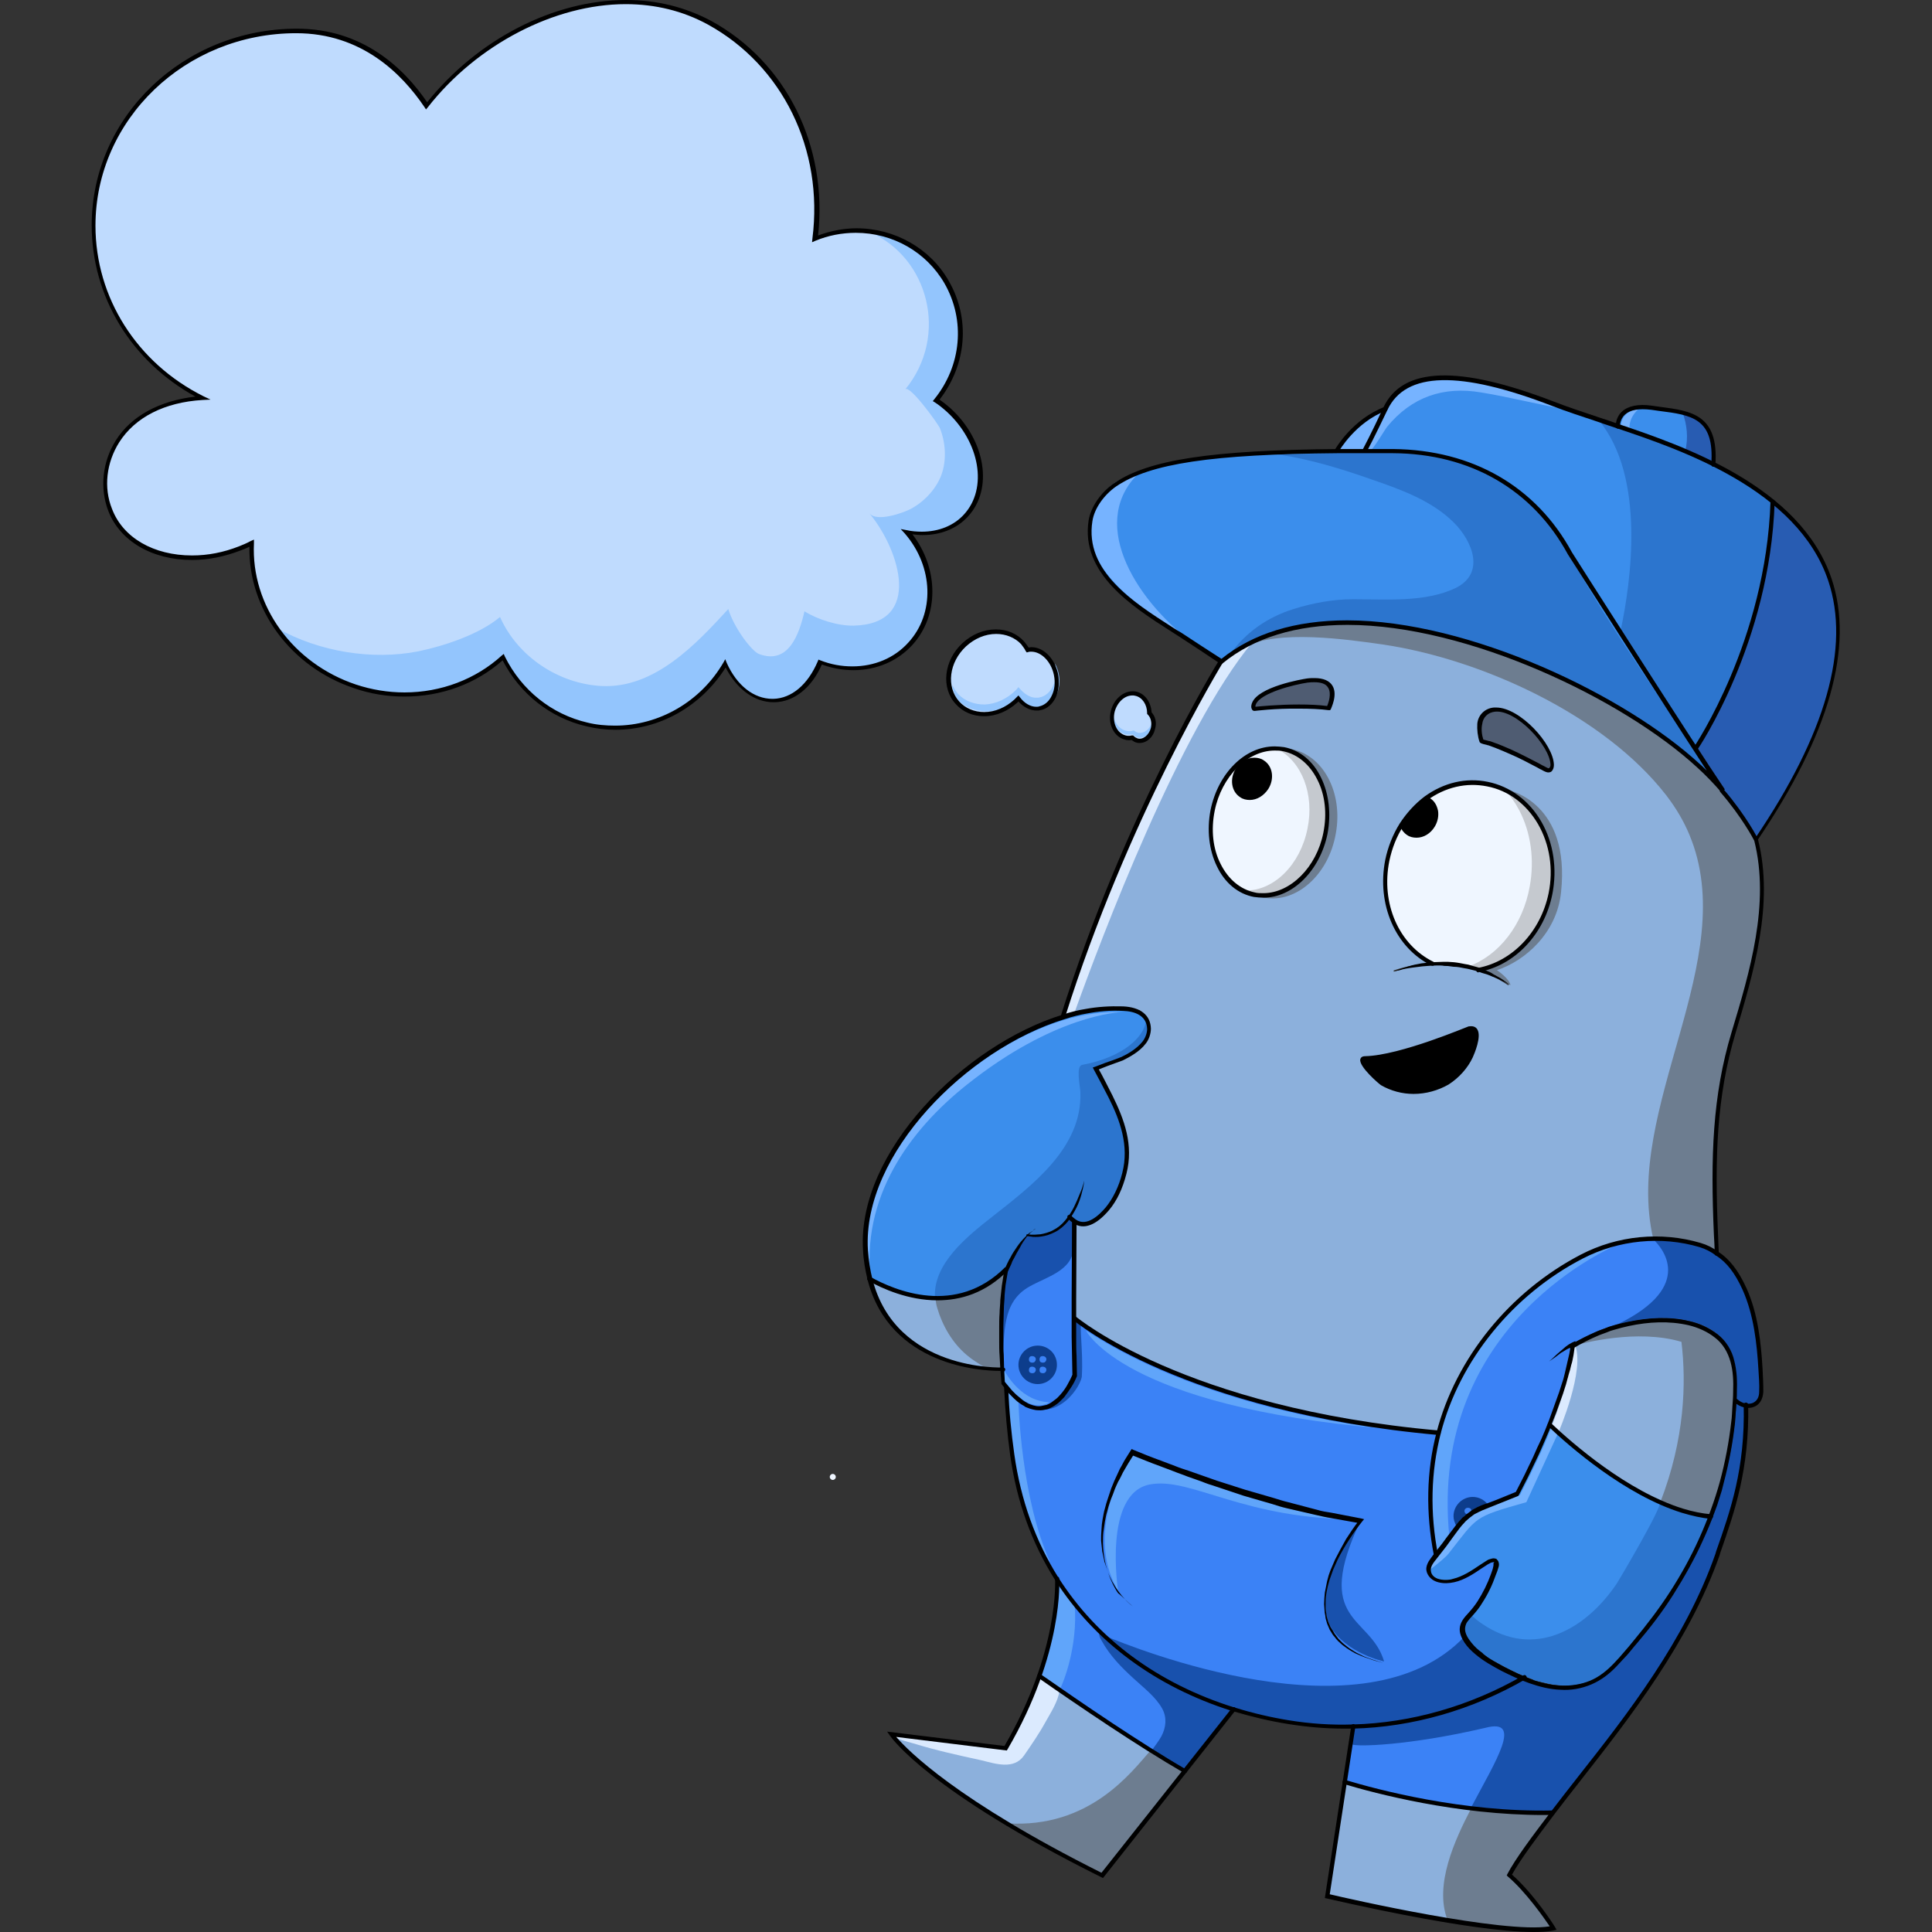 <svg width="256" height="256" viewBox="0 0 256 256" fill="none" xmlns="http://www.w3.org/2000/svg">
<rect x="0" y="0" width="256" height="256" fill="#333333" stroke="none"/>
<g clip-path="url(#clip0_278_297)">
<path d="M166.25 93.85C166.4 93.85 169 93.55 172.05 93.55C173.5 93.55 174.8 93.6 175.95 93.75C176.1 93.5 176.75 92 176.15 91.05C175.8 90.5 175.15 90.25 174.1 90.25C173.8 90.25 173.5 90.25 173.2 90.3C173.15 90.3 166.9 91.35 166.2 93.35C166.15 93.55 166.1 93.8 166.15 93.9C166.2 93.8 166.2 93.85 166.25 93.85Z" fill="#4F5C72"/>
<path d="M164.55 105.35C164.85 105.55 165.25 105.65 165.6 105.65C166.45 105.65 167.25 105.15 167.75 104.4C168.1 103.85 168.25 103.15 168.15 102.55C168.05 101.95 167.75 101.4 167.25 101.1C166.95 100.9 166.55 100.8 166.2 100.8C165.35 100.8 164.55 101.3 164.05 102.05C163.7 102.6 163.55 103.3 163.65 103.9C163.7 104.5 164.05 105.05 164.55 105.35Z" fill="black"/>
<path d="M205.449 118.4C204.449 123.45 200.749 127.45 196.249 128.4C196.149 128.45 196.049 128.45 195.949 128.45C193.749 127.75 191.699 127.55 189.899 127.65C185.249 125.4 182.799 119.8 183.949 114.05C184.299 112.4 184.899 110.9 185.749 109.5C185.899 109.9 186.199 110.25 186.549 110.45C186.899 110.65 187.299 110.75 187.699 110.75C188.599 110.75 189.449 110.25 189.949 109.4C190.349 108.8 190.499 108.1 190.399 107.45C190.299 106.8 189.949 106.25 189.399 105.9C189.299 105.85 189.249 105.8 189.149 105.75C191.599 104 194.399 103.35 197.149 103.9C198.099 104.1 198.999 104.45 199.849 104.9C201.549 105.8 202.999 107.2 203.999 109.05C205.599 111.85 206.099 115.1 205.449 118.4Z" fill="#EFF6FF"/>
<path d="M186.6 110.35C186.9 110.55 187.3 110.65 187.65 110.65C188.5 110.65 189.3 110.15 189.8 109.4C190.15 108.85 190.3 108.15 190.2 107.55C190.1 106.95 189.8 106.4 189.3 106.1L189 105.95C188.75 106.1 188.55 106.3 188.35 106.5C188.3 106.55 188.2 106.6 188.1 106.7C187.8 106.95 187.55 107.2 187.3 107.5L187.25 107.55C187 107.85 186.7 108.15 186.5 108.45C186.4 108.55 186.35 108.7 186.25 108.8C186.1 109 185.95 109.2 185.85 109.4C186 109.8 186.25 110.15 186.6 110.35ZM183.15 143.5C184.4 144.2 185.8 144.6 187.25 144.6C188.85 144.6 190.4 144.15 191.75 143.3C193.05 142.45 194.2 141.2 194.8 139.85C195.2 139 195.85 137.15 195.4 136.5C195.3 136.35 195.15 136.25 194.9 136.25H194.65C194.55 136.3 185.55 140.1 180.85 140.25C180.6 140.25 180.55 140.35 180.55 140.4C180.4 141.05 182.75 143.25 183.15 143.5Z" fill="black"/>
<path d="M170.05 99.35C169.65 99.3 169.25 99.25 168.85 99.25H168.55C164.9 99.45 161.65 102.8 160.7 107.45C159.75 112.15 161.6 116.6 164.95 118.1C165.35 118.25 165.75 118.4 166.2 118.5C166.6 118.6 167 118.6 167.35 118.6C171.1 118.6 174.55 115.15 175.5 110.4C176.6 105.1 174.15 100.15 170.05 99.35ZM167.85 104.45C167.35 105.25 166.45 105.8 165.6 105.8C165.2 105.8 164.8 105.7 164.45 105.45C163.9 105.1 163.55 104.55 163.45 103.9C163.35 103.3 163.5 102.65 163.8 102.05C163.8 102 163.85 101.95 163.85 101.9C164.1 101.45 164.5 101.1 164.9 100.9C165.25 100.7 165.7 100.6 166.1 100.6C166.5 100.6 166.9 100.7 167.25 100.95C167.8 101.3 168.15 101.85 168.25 102.5C168.4 103.15 168.25 103.85 167.85 104.45Z" fill="#EFF6FF"/>
<path d="M197.099 98.35C197.199 98.35 197.299 98.4 197.299 98.4C197.599 98.5 197.949 98.6 198.299 98.75C198.899 99 199.549 99.25 200.199 99.55C201.499 100.15 202.749 100.75 203.849 101.4L204.199 101.6C204.449 101.75 204.649 101.85 204.899 102C204.999 102.05 205.049 102.05 205.149 102.05C205.249 102.05 205.299 102 205.399 101.95C205.499 101.85 205.599 101.6 205.599 101.4C205.549 98.85 201.249 94.15 198.299 94.15H198.049C196.999 94.25 196.249 95 196.149 96C196.099 96.7 196.199 97.6 196.449 98.25C196.449 98.2 196.899 98.3 197.099 98.35Z" fill="#4F5C72"/>
<path d="M197.75 220.2C197.25 219.9 196.8 219.6 196.35 219.25C195.6 218.65 194.65 217.85 194.1 216.8V216.75C193.5 215.55 193.95 214.7 194.8 213.85C196.15 212.45 197.25 210.5 198.15 207.9C198.25 207.65 198.45 207.05 198.15 206.8C197.95 206.65 197.6 206.75 197.1 207.05L196.2 207.65C195.05 208.4 193.85 209.2 192.5 209.5C191.25 209.75 189.7 209.55 189.3 208.35C189.05 207.6 189.5 206.95 190 206.3C190.1 206.2 190.15 206.1 190.2 206C189.1 200.4 189.2 194.95 190.55 189.85C172.9 188.25 160.75 184.25 153.65 181.1C146.25 177.85 142.7 174.95 142.35 174.7C142.35 178.15 142.35 181.2 142.45 182.2C142.45 182.25 140.9 186.1 138.2 186.55C138.05 186.6 137.85 186.6 137.7 186.6C136.35 186.6 134.9 185.7 133.5 184C133.65 186.9 133.9 189.8 134.25 192.65C135.1 198.7 137.1 204.25 140.15 209.1C141.9 211.9 144.05 214.45 146.45 216.7C151.1 221.05 156.9 224.35 163.55 226.4H163.6C165.9 227.1 168.35 227.7 170.85 228.1C173.7 228.55 176.55 228.75 179.35 228.65C187.1 228.45 194.9 226.25 201.95 222.2C200.65 221.75 199.35 221.1 197.75 220.2Z" fill="#3B82F6"/>
<path d="M232.7 111.3C232.7 111.3 231.15 108.3 228.2 104.8C227.25 103.65 226.2 102.6 225.05 101.55C215.15 92.4 194.55 82.55 178.5 82.55C173.7 82.55 169.5 83.4 165.95 85.1L164.75 85.7C163.7 86.25 162.75 86.95 161.85 87.65C161.65 88.05 149.3 108.2 141 134.55C141.45 134.4 141.9 134.3 142.35 134.2C145.5 133.4 148.45 133.3 150.95 133.85H151C151 133.85 152.6 135.1 152.3 136.75C151.95 138.6 149.65 140.2 145.35 141.55C149.75 149.6 150.3 152.2 148.55 157.15C148.45 157.35 146.45 161.55 144.15 162.15C143.55 162.3 143 162.2 142.5 161.9C142.5 162.85 142.45 169.2 142.4 174.65L142.45 174.6C142.5 174.65 146.05 177.65 153.75 181.05C160.85 184.15 173 188.2 190.65 189.75C193.2 180 200.25 171.25 209.65 166.4C212.55 164.9 215.85 164.1 219.1 164.05C221.2 164 223.35 164.3 225.4 164.9C226.2 165.15 226.9 165.5 227.55 165.95C227.55 165.15 227.5 164.3 227.45 163.55C227 153.3 227.25 145.25 229.8 136.8C232.1 128.8 234.8 119.7 232.7 111.3ZM175.7 110.45C174.75 115.25 171.25 118.75 167.4 118.75C167 118.75 166.6 118.7 166.2 118.65C162.05 117.8 159.55 112.75 160.6 107.45C161.55 102.65 165.05 99.15 168.9 99.15C169.3 99.15 169.7 99.2 170.1 99.25C174.25 100.05 176.75 105.1 175.7 110.45ZM176.05 93.8L176 93.85C174.85 93.7 173.5 93.65 172.05 93.65C168.95 93.65 166.25 93.95 166.25 93.95C166.15 93.95 166.1 93.9 166.05 93.85C165.95 93.7 166 93.35 166.05 93.2C166.8 91.1 172.9 90.1 173.15 90.05C174.75 89.85 175.8 90.15 176.25 90.85C176.95 92 176.1 93.75 176.05 93.8ZM196 95.9C196.1 94.85 196.9 94.05 198 93.9H198.25C201.25 93.9 205.65 98.7 205.7 101.3C205.7 101.55 205.6 101.85 205.45 101.95C205.35 102.05 205.25 102.1 205.1 102.1C205 102.1 204.9 102.1 204.8 102C204.55 101.9 204.35 101.75 204.1 101.6L203.75 101.4C202.6 100.8 201.4 100.15 200.1 99.6C199.45 99.3 198.8 99.05 198.2 98.8C197.85 98.7 197.55 98.55 197.2 98.45C197.15 98.45 197.1 98.4 197 98.4C196.4 98.25 196.25 98.2 196.2 98.1C196.05 97.55 195.9 96.65 196 95.9ZM194.95 139.9C194.3 141.25 193.2 142.55 191.85 143.4C190.5 144.25 188.9 144.75 187.3 144.75C185.8 144.75 184.4 144.35 183.1 143.65C182.8 143.45 180.25 141.2 180.45 140.45C180.5 140.3 180.65 140.2 180.9 140.2C185.6 140.1 194.6 136.25 194.7 136.2C194.8 136.2 194.9 136.15 194.95 136.15C195.25 136.15 195.45 136.25 195.6 136.45C196.15 137.3 195 139.8 194.95 139.9ZM205.55 118.4C204.5 123.55 200.75 127.6 196.15 128.55C197.4 129 198.7 129.6 199.95 130.45L199.85 130.55C192.5 125.65 184.8 128.75 184.7 128.75L184.65 128.6C184.7 128.6 186.65 127.8 189.55 127.65C187.4 126.55 185.65 124.65 184.55 122.25C183.45 119.75 183.15 116.8 183.7 114C184.05 112.3 184.65 110.75 185.55 109.3C186.4 107.9 187.55 106.7 188.8 105.8H188.85C190.75 104.4 192.9 103.7 195.1 103.7C195.75 103.7 196.4 103.75 197.05 103.9C199.95 104.5 202.45 106.3 204 109.1C205.75 111.8 206.25 115.1 205.55 118.4Z" fill="#8CB0DC"/>
<path d="M227.001 61.2V61.5C223.351 59.7 219.501 58.25 215.701 56.95C215.301 56.8 214.951 56.7 214.551 56.55H214.501C214.501 56.35 214.551 55.5 215.201 54.85C215.601 54.45 216.151 54.25 216.851 54.15C217.401 54.05 218.101 54.05 218.901 54.15L219.951 54.3C221.051 54.45 222.151 54.55 223.051 54.8C225.551 55.5 227.251 56.9 227.001 61.2ZM227.551 103.9C226.801 103.05 225.951 102.25 225.101 101.45C220.301 97 212.651 92.25 204.601 88.7C198.051 85.8 188.201 82.4 178.451 82.4C172.101 82.4 166.801 83.9 162.701 86.85C162.351 87.1 162.051 87.35 161.751 87.6L161.651 87.55C159.901 86.4 158.101 85.2 156.351 84.05C155.951 83.8 155.501 83.5 155.101 83.25C153.751 82.4 152.301 81.45 150.901 80.4C147.101 77.6 143.701 73.95 144.501 69C144.751 67.3 146.051 65.45 147.751 64.25C148.551 63.7 149.451 63.2 150.551 62.8C151.501 62.4 152.501 62.1 153.651 61.8C158.651 60.5 166.051 59.95 177.151 59.85H184.501C194.901 59.95 203.201 64.75 207.901 73.35C208.051 73.6 222.601 96.4 227.551 103.9Z" fill="#3B8EEC"/>
<path d="M149.999 97.7H150.049C150.249 97.9 150.449 98 150.649 98.05C150.749 98.05 150.849 98.1 150.949 98.1C151.699 98.1 152.399 97.45 152.649 96.55C152.849 95.8 152.649 95.05 152.199 94.6V94.55C152.199 93.3 151.499 92.3 150.499 92.05C150.349 92 150.199 92 150.049 92C148.899 92 147.849 92.95 147.499 94.3C147.099 95.85 147.849 97.4 149.099 97.7C149.399 97.75 149.699 97.75 149.999 97.7ZM126.949 93.05C127.799 94 129.049 94.5 130.449 94.5C131.949 94.5 133.449 93.9 134.599 92.8L134.949 92.45L134.999 92.4L135.049 92.45C135.699 93.3 136.549 93.75 137.399 93.75C137.549 93.75 137.699 93.75 137.849 93.7C138.599 93.55 139.249 93 139.649 92.2C140.049 91.35 140.149 90.35 139.949 89.35C139.549 87.5 138.199 86.1 136.749 86.1C136.599 86.1 136.449 86.1 136.299 86.15H136.199V86.1C135.999 85.75 135.799 85.45 135.549 85.2C134.699 84.25 133.449 83.75 132.049 83.75C130.549 83.75 129.049 84.35 127.899 85.45C125.449 87.65 125.049 91.05 126.949 93.05Z" fill="#BFDBFE"/>
<path d="M156.901 234.7L146.051 248.4C144.651 247.7 143.301 247 142.051 246.35C126.051 237.95 120.251 232.15 118.701 230.35L118.651 230.3C118.501 230.1 118.401 230 118.301 229.9H118.351L133.251 231.75H133.301V231.7C135.301 228.25 136.751 225.05 137.751 222.2C138.551 222.8 139.451 223.4 140.351 224C144.051 226.55 148.351 229.45 152.401 232C154.001 232.95 155.501 233.9 156.901 234.7Z" fill="#8CB0DC"/>
<path d="M163.401 226.5L157.001 234.6C155.601 233.8 154.101 232.9 152.551 231.9C148.501 229.35 144.151 226.45 140.451 223.9C139.551 223.25 138.651 222.65 137.801 222.05C140.051 215.65 140.151 211.05 140.151 209.65V209.45C140.651 210.2 141.151 211 141.751 211.7C141.901 211.95 142.101 212.15 142.301 212.4L142.401 212.5C143.401 213.75 144.501 214.95 145.651 216.1C150.401 220.75 156.401 224.3 163.401 226.5Z" fill="#3B82F6"/>
<path d="M27.2 52.85H26.95C21.85 53.15 17.85 55.2 15.7 58.55C13.95 61.3 13.6 64.65 14.7 67.6C16.2 71.45 20.35 73.85 25.45 73.85C27.55 73.85 29.65 73.45 31.7 72.65C32.2 72.45 32.7 72.25 33.3 71.95L33.4 71.9V72C33 80.35 38.65 88.1 47.05 90.9C49.2 91.6 51.4 91.95 53.6 91.95C58.5 91.95 63.15 90.2 66.65 87L66.7 86.95L66.75 87.05C68.95 91.55 73 94.8 77.85 95.9C79.05 96.2 80.3 96.35 81.55 96.35C87.45 96.35 93 93.1 96.1 87.9L96.15 87.8L96.2 87.9C97.6 90.95 99.95 92.8 102.45 92.8H102.55C105.05 92.75 107.35 90.85 108.6 87.75L108.65 87.7H108.7C110.1 88.25 111.55 88.5 113 88.5C115.95 88.5 118.65 87.35 120.55 85.3C124.15 81.35 123.95 75.05 120.1 70.55L119.95 70.4L120.15 70.45C120.85 70.6 121.5 70.65 122.15 70.65C124.45 70.65 126.5 69.8 127.9 68.3C131.15 64.75 130.1 58.55 125.6 54.45C125.1 54 124.55 53.55 123.95 53.15L123.9 53.1L123.95 53.05C127.65 48.55 128.15 42.4 125.3 37.5C122.9 33.3 118.3 30.7 113.4 30.7C111.55 30.7 109.7 31.05 107.95 31.8L107.85 31.85V31.75C109.35 19.85 103.9 8.65 93.9 3.2C90.6 1.4 86.9 0.45 82.9 0.45C73.45 0.45 63.1 5.85 56.55 14.2L56.5 14.3L56.45 14.2C53.45 9.7 48 4.3 39.25 4.3C24.55 4.2 12.5 15.75 12.5 29.9C12.5 39.5 18.05 48.25 26.95 52.7L27.2 52.85Z" fill="#BFDBFE"/>
<path d="M226.6 201.05C225.35 204.2 223.8 207.3 221.9 210.3C220.6 212.35 219.25 214.25 217.7 216.15L217.65 216.25C216.4 217.75 215.15 219.3 213.75 220.65C212.15 222.25 210.35 223.1 208.25 223.3C207.6 223.35 206.9 223.35 206.2 223.25H206.15C205.55 223.2 205 223.05 204.35 222.9C203.95 222.8 203.55 222.7 203.1 222.5C202.75 222.4 202.4 222.25 202.05 222.1C200.75 221.6 199.45 220.9 197.8 220C197.3 219.75 196.85 219.4 196.4 219.1C195.65 218.5 194.7 217.7 194.15 216.65C193.6 215.5 194 214.7 194.8 213.9C196.2 212.45 197.3 210.5 198.2 207.9C198.3 207.6 198.55 206.95 198.2 206.65C198.1 206.6 198 206.55 197.9 206.55C197.55 206.55 197.15 206.8 197 206.9L196.1 207.5C194.95 208.25 193.8 209.05 192.45 209.3C191.65 209.45 190.05 209.5 189.55 208.45C189.5 208.4 189.5 208.3 189.45 208.25C189.4 208.1 189.4 207.9 189.4 207.75C189.45 207.25 189.75 206.8 190.15 206.35C190.65 205.75 191.1 205.15 191.55 204.55L192.45 203.35C193.25 202.2 194.15 201.05 195.35 200.35C196.1 199.95 196.95 199.6 197.75 199.3C198.1 199.15 198.45 199.05 198.8 198.9C199.4 198.65 199.95 198.45 200.55 198.2L201.2 197.95C202.85 194.75 204.3 191.75 205.4 188.9L205.95 189.45L206.1 189.6C206.15 189.65 206.25 189.7 206.3 189.8C209.1 192.35 214.3 196.65 219.9 199.15C220.9 199.6 221.9 200 222.9 200.3C224.2 200.65 225.45 200.95 226.6 201.05Z" fill="#3B8EEC"/>
<path d="M205.649 255.45C203.049 256 197.449 255.35 191.799 254.4C184.299 253.15 176.699 251.4 175.949 251.2L178.249 236.2C181.249 237.1 187.499 238.75 194.899 239.65C197.949 240 201.249 240.25 204.549 240.25H205.599C203.099 243.55 200.949 246.45 199.899 248.4L199.849 248.45L199.899 248.5C202.599 250.85 205.249 254.8 205.649 255.45ZM229.949 185.6C229.849 188.05 229.499 190.6 228.999 193.05C228.449 195.7 227.649 198.3 226.649 200.9C225.499 200.8 224.249 200.55 222.949 200.15C221.949 199.85 220.949 199.45 219.949 199C213.649 196.2 207.849 191.1 205.449 188.8C207.749 183.05 208.349 179.55 208.549 178.25V178.2C210.149 177.25 211.749 176.5 213.299 175.95C215.899 175.05 219.249 174.5 222.299 174.85C224.149 175.05 225.949 175.6 227.349 176.65C228.699 177.65 229.349 178.9 229.699 180.3C230.149 182 230.049 183.85 229.949 185.6Z" fill="#8CB0DC"/>
<path d="M227.551 205.7L227.451 206.05C223.451 217.5 215.601 227.5 209.301 235.5C208.001 237.15 206.801 238.65 205.701 240.15C202.001 240.2 198.351 239.95 195.001 239.55C187.551 238.65 181.251 236.95 178.301 236.1L179.301 229.65L179.401 228.85C187.201 228.65 195.051 226.4 202.101 222.35C204.051 223.15 205.851 223.55 207.451 223.55C209.901 223.55 212.001 222.65 213.901 220.8C215.301 219.4 216.551 217.85 217.801 216.35L217.901 216.25C219.451 214.35 220.851 212.4 222.151 210.4C224.051 207.4 225.651 204.25 226.901 201.05C227.901 198.45 228.701 195.75 229.251 193.1C229.751 190.65 230.051 188.2 230.201 185.75C230.551 186.05 230.951 186.25 231.351 186.3C231.401 194.75 229.451 200.3 227.551 205.7Z" fill="#3B82F6"/>
<path d="M233.301 184.4C233.301 185.2 232.901 185.85 232.301 186.1C231.601 186.4 230.751 186.2 230.051 185.6C230.201 182.55 230.351 178.8 227.351 176.6C223.951 174.05 218.451 174.35 214.301 175.5C213.901 175.6 213.551 175.75 213.151 175.85C211.551 176.4 209.901 177.15 208.301 178.1L207.101 178.85L207.201 178.95C207.551 178.7 207.901 178.5 208.251 178.3C208.051 179.65 207.451 183.15 205.151 188.8C204.001 191.65 202.601 194.7 200.901 197.9L200.301 198.15C199.701 198.4 199.151 198.6 198.551 198.85C198.201 199 197.851 199.1 197.501 199.25C196.701 199.55 195.851 199.85 195.101 200.3C193.851 201 192.951 202.2 192.151 203.35C192.101 203.45 192.001 203.55 191.951 203.65C191.701 203.95 191.501 204.25 191.251 204.55C190.901 205 190.551 205.5 190.201 205.95C189.151 200.4 189.251 195 190.551 189.9C193.051 180.15 200.151 171.45 209.501 166.6C211.151 165.75 212.851 165.15 214.651 164.75C216.101 164.45 217.551 164.25 219.001 164.25C221.051 164.25 223.101 164.5 225.101 165.1C225.901 165.35 226.651 165.7 227.301 166.2C228.751 167.15 229.901 168.6 230.951 170.85C232.451 174.2 232.851 178.1 233.051 181.45C233.301 182.35 233.351 183.45 233.301 184.4Z" fill="#3B82F6"/>
<path d="M232.75 111.15C232.45 110.6 230.95 107.85 228.25 104.7C225.8 101.05 219.6 91.45 214.7 83.8C211 78.05 208.05 73.4 208 73.25C203.25 64.6 194.9 59.75 184.5 59.65H181C181.25 59.15 182.2 57.3 183.65 54.25C186.1 49.05 193.35 48.85 205.75 53.6C206.25 53.8 206.75 54 207.3 54.2C208.7 54.7 210.3 55.25 211.9 55.8C212.7 56.05 213.55 56.35 214.4 56.65C219.85 58.5 228.35 61.35 234.75 66.55C234.15 85 224.7 99 224.6 99.15L224.7 99.25C224.8 99.1 234.25 85.1 234.9 66.65C238.25 69.4 241 72.75 242.4 76.95C245.4 85.75 242.15 97.25 232.75 111.15Z" fill="#3B8EEC"/>
<path d="M177.301 59.65H180.851C181.001 59.35 181.951 57.55 183.451 54.35C179.751 55.85 177.651 59.1 177.301 59.65Z" fill="#76B3FF"/>
<path d="M132.7 181.3C132.5 181.3 131.7 181.3 130.6 181.2C129.2 181.1 127.25 180.75 125.25 180.05C121.65 178.8 117.05 175.95 115.35 169.55C117.2 170.55 120.5 172 124.2 172.05H124.25C127.2 172.05 130.35 171.15 133.25 168.35C132.4 172.2 132.55 178.1 132.7 181.3Z" fill="#8CB0DC"/>
<path d="M142.301 182.25C142.201 182.5 140.701 186.1 138.151 186.5C136.651 186.75 135.051 185.85 133.451 183.8C133.301 183.65 133.151 183.4 133.001 183.2C133.001 183.1 132.951 182.4 132.901 181.35C132.901 181.05 132.851 180.75 132.851 180.4C132.701 177.05 132.651 171.85 133.401 168.4C133.401 168.4 133.451 168.3 133.501 168.15C133.601 167.9 133.801 167.45 134.051 167.05C134.551 166.1 135.351 164.6 136.251 163.65C136.301 163.65 136.401 163.65 136.451 163.7H137.201C139.351 163.7 140.801 162.6 141.801 161.3L141.901 161.4C142.051 161.55 142.201 161.7 142.401 161.8C142.401 162 142.401 163.3 142.351 165.15C142.201 170.45 142.151 180.25 142.301 182.25Z" fill="#3B82F6"/>
<path d="M152.1 136.8C151.8 138.6 149.45 140.15 145.15 141.5L145.05 141.55L145.1 141.6C149.5 149.65 150.05 152.25 148.35 157.15C148.35 157.2 146.3 161.5 144.05 162.1C143.5 162.25 142.95 162.15 142.45 161.85L142.4 161.8C142.25 161.7 142.1 161.6 141.95 161.4L141.8 161.25C141.3 161.75 139.5 163.95 136.45 163.6L136.35 163.55C136.65 163.25 134.75 165.3 133.9 167C133.7 167.45 133.5 167.85 133.35 168.1C130.45 171.05 127.2 172 124.2 171.95C120.55 171.95 117.25 170.5 115.4 169.5C115.35 169.5 115.3 169.45 115.25 169.45C114.95 168.25 114.75 166.9 114.65 165.55C114.3 159.55 117.15 152.85 122.65 146.75C127.65 141.2 134.45 136.75 140.85 134.8C143.55 133.95 146.2 133.6 148.5 133.75C149.3 133.8 150.1 133.9 150.85 134.05C150.95 134.1 151.5 134.6 151.85 135.3C152.05 135.7 152.2 136.25 152.1 136.8Z" fill="#3B8EEC"/>
<path d="M227 61.15C224.8 60.25 223.3 59.8 223.3 59.8C223.75 57.95 223.5 56.25 223 54.8C225.55 55.4 227.25 56.8 227 61.15Z" fill="#285CB2"/>
<path d="M224.7 99.4C224.7 99.4 224.7 99.35 224.75 99.35C224.7 99.3 224.65 99.2 224.6 99.15L224.7 99.4Z" fill="black"/>
<path d="M234.75 66.5C228.35 61.35 219.85 58.45 214.4 56.6C213.55 56.3 212.7 56.05 211.9 55.75C218.05 63.25 216.15 77.05 214.7 83.75C217.9 88.75 221.7 94.6 224.6 99.1C224.7 98.95 234.15 84.95 234.75 66.5Z" fill="#2C75CE"/>
<path d="M242.451 76.9C241.051 72.7 238.301 69.35 234.951 66.6C234.351 84.4 225.501 98.3 224.801 99.35C226.251 101.6 227.501 103.5 228.301 104.7C231.001 107.85 232.501 110.6 232.801 111.15C242.151 97.25 245.401 85.75 242.451 76.9Z" fill="#285CB2"/>
<path d="M207.9 73.35C203.2 64.7 194.9 59.95 184.5 59.85H180.85C177 59.85 173.15 60.3 169.25 60.2C173.6 60.85 177.7 62.1 181.8 63.55C185.6 64.85 189.75 66.35 192.65 69.25C195.1 71.7 196.85 75.95 192.9 77.9C188.9 79.85 183.6 79.4 179.3 79.4C176.65 79.4 173.95 79.9 171.4 80.7C167.9 81.8 165.05 83.8 162.9 86.8C163.75 85.6 167.4 84.6 168.8 84.1C170.65 83.45 172.55 82.95 174.5 82.7C179 82.05 183.55 82.45 188 83.4C197.05 85.4 206 88.8 213.95 93.55C218.9 96.5 223.25 100.1 227.45 104C221.05 93.7 213.65 83.9 207.9 73.35Z" fill="#2C75CE"/>
<path d="M220.801 105.4C222.101 107.1 223.101 108.8 223.851 110.6C230.801 127.2 215.051 146.75 219.051 164.1C221.151 164.05 223.301 164.35 225.351 164.95C226.151 165.2 226.851 165.55 227.501 166C227.501 165.2 227.451 164.35 227.401 163.6C226.951 153.35 227.201 145.3 229.751 136.85C232.151 128.85 234.851 119.75 232.751 111.35C232.751 111.35 231.201 108.35 228.251 104.85C227.301 103.7 226.251 102.65 225.101 101.6C215.201 92.45 194.601 82.6 178.551 82.6C173.151 82.6 168.551 83.65 164.801 85.8C169.201 83.35 178.651 84.75 183.251 85.4C196.351 87.35 212.551 94.75 220.801 105.4ZM229.701 180.3C229.651 180.15 229.651 180.05 229.601 179.95C229.601 179.9 229.551 179.8 229.551 179.75C229.501 179.65 229.501 179.55 229.451 179.45C229.401 179.35 229.401 179.3 229.351 179.2C229.301 179.1 229.301 179.05 229.251 178.95L229.101 178.65C229.051 178.6 229.001 178.5 229.001 178.45C228.951 178.35 228.901 178.25 228.801 178.15C228.751 178.1 228.701 178.05 228.651 177.95C228.551 177.85 228.501 177.75 228.401 177.65L228.251 177.5L227.951 177.2L227.851 177.1C227.701 176.95 227.551 176.8 227.351 176.7C225.951 175.65 224.201 175.1 222.301 174.9C219.251 174.55 215.851 175.15 213.301 176C211.701 176.55 210.101 177.3 208.551 178.25V178.3C209.651 178 216.901 176.05 222.801 177.8C223.451 183.25 223.251 190.65 220.001 199.05C221.001 199.5 222.001 199.85 223.001 200.2C224.301 200.6 225.551 200.85 226.701 200.95C227.701 198.35 228.501 195.7 229.051 193.1C229.551 190.65 229.901 188.1 230.001 185.65C230.051 183.85 230.101 182 229.701 180.3Z" fill="#6D7D90"/>
<path d="M206.85 118.2C206.3 123.7 202 127.35 198.35 128.55C198.35 128.55 200 129.65 200.15 130.55C198.3 129.5 196.4 128.55 196.4 128.55C196.4 128.55 196.4 128.5 196.45 128.4C200.95 127.45 204.65 123.45 205.65 118.4C206.3 115.15 205.8 111.85 204.25 109.1C203.2 107.3 201.8 105.9 200.1 104.95C200.05 104.85 200 104.8 199.95 104.7C200 104.75 208.1 106.4 206.85 118.2Z" fill="#6D7D90"/>
<path d="M165.601 105.8C165.201 105.8 164.801 105.7 164.451 105.45C163.901 105.1 163.551 104.55 163.451 103.9C163.351 103.3 163.501 102.65 163.801 102.05C164.151 101.65 164.551 101.25 164.951 100.9C165.301 100.7 165.751 100.6 166.151 100.6C166.551 100.6 166.951 100.7 167.301 100.95C167.851 101.3 168.201 101.85 168.301 102.5C168.401 103.15 168.251 103.85 167.851 104.45C167.351 105.3 166.451 105.8 165.601 105.8Z" fill="black"/>
<path d="M177.001 110.45C176.051 115.9 171.801 119.7 167.551 118.95C166.751 118.8 166.001 118.5 165.301 118.1C165.701 118.25 166.101 118.4 166.551 118.5C166.951 118.6 167.351 118.6 167.701 118.6C171.451 118.6 174.901 115.15 175.851 110.4C176.901 105.15 174.451 100.15 170.401 99.35C170.001 99.3 169.601 99.25 169.201 99.25H168.901C169.601 99.15 170.301 99.15 171.051 99.25C175.301 100 178.001 105 177.001 110.45ZM199.901 248.55V248.45C200.951 246.5 203.101 243.6 205.601 240.3H204.551C201.201 240.3 197.951 240.05 194.901 239.7C192.801 243.75 190.001 249.75 191.801 254.4C197.451 255.35 203.101 256 205.651 255.45C205.251 254.8 202.601 250.85 199.901 248.55Z" fill="#6D7D90"/>
<path d="M231.249 186.3C230.849 186.2 230.449 186.05 230.099 185.75C229.949 188.2 229.649 190.65 229.149 193.1C228.599 195.75 227.799 198.4 226.799 201.05C225.549 204.25 223.949 207.4 222.049 210.4C220.749 212.45 219.399 214.35 217.799 216.25L217.699 216.35C216.449 217.85 215.199 219.4 213.799 220.8C211.949 222.65 209.849 223.55 207.349 223.55C205.749 223.55 203.949 223.15 201.999 222.35C194.949 226.4 187.099 228.65 179.299 228.85L179.199 231.15C179.699 231.45 186.499 231.35 196.799 228.95C201.899 227.6 198.199 233.3 194.899 239.55C198.299 239.95 201.949 240.2 205.599 240.15C206.749 238.65 207.949 237.1 209.199 235.5C215.499 227.5 223.299 217.5 227.349 206.05L227.449 205.7C229.449 200.3 231.399 194.75 231.249 186.3Z" fill="#1851AD"/>
<path d="M133.449 241.6C134.699 242.25 144.649 247.65 146.049 248.35L156.899 234.65C155.499 233.85 153.999 232.95 152.449 231.95C149.899 234.85 144.349 242.3 133.449 241.6Z" fill="#6D7D90"/>
<path d="M145.65 216.15V216.65C145.7 216.95 145.85 217.2 146 217.45C147.05 219.35 148.6 220.95 150.2 222.4C151.55 223.65 153.1 224.8 154 226.4C154.65 227.6 154.5 228.9 153.9 230.05C153.55 230.7 153.05 231.3 152.65 231.9C152.9 232.2 156.95 234.65 157 234.6L163.4 226.5C158.25 224.9 153.4 222.45 149.1 219.15C147.9 218.2 146.75 217.2 145.65 216.15ZM180.35 201.35C173.8 215.1 181.6 214 183.4 220.15C183.4 220.15 178.45 219.1 176.35 215.6C174.6 212.75 176 206.6 180.35 201.35Z" fill="#1851AD"/>
<path d="M110.349 196.1C110.57 196.1 110.749 195.921 110.749 195.7C110.749 195.479 110.57 195.3 110.349 195.3C110.128 195.3 109.949 195.479 109.949 195.7C109.949 195.921 110.128 196.1 110.349 196.1Z" fill="#EFF6FF"/>
<path d="M137.499 178.3C136.099 178.3 134.949 179.45 134.949 180.85C134.949 182.25 136.099 183.4 137.499 183.4C138.899 183.4 140.049 182.25 140.049 180.85C140.049 179.4 138.899 178.3 137.499 178.3ZM137.099 181.85C136.949 182 136.649 182 136.449 181.85C136.299 181.7 136.299 181.4 136.449 181.2C136.599 181.05 136.899 181.05 137.099 181.2C137.299 181.35 137.299 181.65 137.099 181.85ZM137.099 180.45C136.949 180.6 136.649 180.6 136.449 180.45C136.299 180.3 136.299 180 136.449 179.8C136.599 179.65 136.899 179.65 137.099 179.8C137.299 179.95 137.299 180.25 137.099 180.45ZM138.499 181.85C138.349 182 138.049 182 137.849 181.85C137.699 181.7 137.699 181.4 137.849 181.2C137.999 181.05 138.299 181.05 138.499 181.2C138.699 181.35 138.699 181.65 138.499 181.85ZM138.499 180.45C138.349 180.6 138.049 180.6 137.849 180.45C137.699 180.3 137.699 180 137.849 179.8C137.999 179.65 138.299 179.65 138.499 179.8C138.699 179.95 138.699 180.25 138.499 180.45ZM195.199 200.35C195.299 200.3 195.349 200.25 195.449 200.2C195.449 200.1 195.499 199.95 195.549 199.9C195.699 199.75 195.949 199.75 196.099 199.85C196.449 199.7 196.799 199.55 197.149 199.35C196.699 198.75 195.949 198.35 195.149 198.35C193.749 198.35 192.599 199.5 192.599 200.9C192.599 201.35 192.749 201.75 192.949 202.15C193.349 201.5 194.049 201.05 194.699 200.7C194.899 200.6 195.049 200.45 195.199 200.35ZM194.199 199.9C194.349 199.75 194.649 199.75 194.849 199.9C194.999 200.05 194.999 200.35 194.849 200.55C194.699 200.7 194.399 200.7 194.199 200.55C193.999 200.35 193.999 200.05 194.199 199.9Z" fill="#0D3D8C"/>
<path d="M201.9 222.25C194.9 226.25 187.1 228.5 179.3 228.7C176.5 228.8 173.65 228.6 170.8 228.15C168.3 227.75 165.85 227.15 163.55 226.45H163.5C156.85 224.4 151.05 221.1 146.4 216.75C150.1 218.3 180.85 230.8 194.05 216.85C194.6 217.95 195.55 218.75 196.3 219.3C196.75 219.65 197.25 219.95 197.7 220.25C199.35 221.1 200.65 221.75 201.9 222.25ZM233.3 184.4C233.3 185.2 232.9 185.85 232.3 186.1C231.6 186.4 230.75 186.2 230.05 185.6C230.2 182.55 230.35 178.8 227.35 176.6C223.95 174.05 218.45 174.35 214.3 175.5C224.9 170.35 220.05 165.15 219.1 164.25C221.15 164.25 223.2 164.5 225.2 165.1C226 165.35 226.75 165.7 227.4 166.2C228.85 167.15 230 168.6 231.05 170.85C232.55 174.2 232.95 178.1 233.15 181.45C233.3 182.35 233.35 183.45 233.3 184.4Z" fill="#1851AD"/>
<path d="M123.949 172.05C123.999 172.45 124.049 172.9 124.199 173.35C124.899 175.7 126.199 177.95 128.099 179.55C128.799 180.15 129.549 180.6 130.349 181.1C130.399 181.15 130.549 181.25 130.649 181.3C131.749 181.4 132.549 181.4 132.749 181.4C132.599 178.2 132.449 172.3 133.249 168.5L133.149 168.6L133.299 168.3C131.649 169.8 128.499 172.15 123.949 172.05Z" fill="#6D7D90"/>
<path d="M151.851 135.3C151.601 137.3 149.001 140.05 143.401 141.1C142.501 141.25 143.151 144.1 143.151 144.7C143.451 152.1 136.701 157.1 131.501 161.2C128.201 163.8 123.501 167.5 123.901 172.1C128.451 172.2 131.601 169.85 133.201 168.3C133.201 168.25 133.251 168.2 133.251 168.2C133.351 167.95 133.551 167.5 133.801 167.1C134.651 165.45 135.951 163.75 136.251 163.65L136.351 163.7C138.751 164.1 140.151 163 140.901 162.2C141.301 161.8 141.451 161.4 141.701 161.4L141.851 161.55C142.001 161.7 142.151 161.85 142.301 161.95L142.351 162C142.851 162.35 143.401 162.45 143.951 162.25C146.201 161.65 148.251 157.35 148.251 157.3C149.951 152.45 149.401 149.8 145.001 141.75L144.951 141.7L145.051 141.65C149.351 140.3 151.701 138.7 152.001 136.95C152.201 136.25 152.051 135.7 151.851 135.3Z" fill="#2C75CE"/>
<path d="M142.3 161.9C142.3 162.1 142.3 163.4 142.25 165.25C142.2 168.35 138.65 169.2 136.45 170.45C132.65 172.55 133.2 176.7 132.8 180.5C132.65 177.15 132.6 171.95 133.35 168.5C133.35 168.5 133.4 168.4 133.45 168.25C133.55 168 133.75 167.55 134 167.15C134.5 166.2 135.3 164.7 136.2 163.75C136.25 163.75 136.35 163.75 136.4 163.8H137.1C139.25 163.8 140.7 162.7 141.7 161.4L141.8 161.5C141.95 161.65 142.15 161.8 142.3 161.9ZM143.35 175.45C142.95 175.2 143.55 179.15 143.35 182.3C143.4 183.35 140.2 188.95 135.35 185.9C135.35 185.9 139.1 189.05 142.3 182.65L142.35 174.8C142.35 174.8 142.25 174.85 143.35 175.45Z" fill="#1851AD"/>
<path d="M222.9 200.25C221.9 199.95 220.9 199.55 219.9 199.1C220.45 199.35 214.75 209 214.25 209.8C210.15 215.9 203.3 219.85 196.45 215.2C195.9 214.85 195.35 214.4 194.9 213.95C194.1 214.8 193.7 215.55 194.25 216.7C194.75 217.75 195.7 218.55 196.5 219.15C196.95 219.5 197.4 219.8 197.9 220.05C199.5 220.95 200.85 221.65 202.15 222.15C202.5 222.3 202.85 222.4 203.2 222.55C203.15 222.6 203.1 222.6 203.1 222.65L204.45 222.9C205.05 223.05 205.65 223.2 206.25 223.25H206.3C206.65 223.3 207 223.3 207.35 223.3H208.35C210.4 223.1 212.2 222.25 213.85 220.65C215.25 219.3 216.5 217.75 217.75 216.25L217.8 216.15C219.35 214.25 220.75 212.35 222 210.3C223.9 207.3 225.45 204.2 226.7 201.05C225.45 200.95 224.2 200.65 222.9 200.25Z" fill="#2C75CE"/>
<path d="M205.449 118.4C204.449 123.45 200.749 127.45 196.249 128.4C196.149 128.45 196.049 128.45 195.949 128.45C195.499 128.3 195.049 128.2 194.599 128.05C198.599 126.6 201.799 122.55 202.699 117.45C203.349 113.9 202.849 110.3 201.299 107.35C200.749 106.3 200.099 105.4 199.349 104.6C199.549 104.7 199.699 104.75 199.899 104.85C201.599 105.75 203.049 107.15 204.049 109C205.599 111.85 206.099 115.1 205.449 118.4ZM170.049 99.35C169.799 99.3 169.499 99.25 169.249 99.25C172.449 100.85 174.199 105.2 173.249 109.8C172.299 114.55 168.849 118 165.099 118H164.699C164.749 118.05 164.849 118.05 164.949 118.1C165.349 118.25 165.749 118.4 166.199 118.5C166.599 118.6 166.999 118.6 167.349 118.6C171.099 118.6 174.549 115.15 175.499 110.4C176.599 105.1 174.149 100.15 170.049 99.35Z" fill="#C5C9CF"/>
<path d="M148.75 96.65C148.9 96.75 149.1 96.8 149.3 96.85C149.6 96.9 149.9 96.9 150.15 96.8H150.25C150.45 96.95 150.65 97.05 150.85 97.1H151.15C151.85 97.05 152.5 96.4 152.65 95.6C152.7 95.25 152.7 94.95 152.6 94.65C152.85 95.1 152.9 95.65 152.75 96.2C152.55 97.1 151.8 97.75 151.05 97.75C150.95 97.75 150.85 97.75 150.75 97.7C150.55 97.65 150.3 97.5 150.15 97.35L150.1 97.3H150.05C149.75 97.35 149.45 97.35 149.15 97.3C147.95 97 147.25 95.6 147.5 94.15C147.45 95.25 147.95 96.25 148.75 96.65ZM139.95 92.15C139.55 92.95 138.9 93.5 138.1 93.65C137.95 93.7 137.8 93.7 137.65 93.7C136.8 93.7 135.8 93.45 135.15 92.6L135.1 92.55L135.05 92.6C134.95 92.7 135 92.55 134.9 92.65C133.7 93.7 132.2 94.25 130.7 94.25C129.3 94.2 127.9 93.8 127.05 92.85C126.65 92.4 126.15 91.4 126.2 90.8C126.55 91.45 126.75 91.7 126.95 91.95C127.85 92.9 129.1 93.35 130.45 93.35C131.95 93.3 133.45 92.6 134.6 91.45C134.7 91.35 134.8 91.25 134.9 91.1L134.95 91.05L135 91.1C135.65 91.9 136.5 92.5 137.35 92.45C137.5 92.45 137.65 92.45 137.8 92.4C138.55 92.25 139.2 91.65 139.55 90.85C139.95 90 140 89 139.8 88V87.95C140.05 88.4 140.2 88.85 140.3 89.35C140.5 90.3 140.35 91.3 139.95 92.15ZM120.2 70.4L120 70.35L120.15 70.5C124 74.95 124.2 81.3 120.6 85.25C118.7 87.35 116 88.45 113.05 88.45C111.6 88.45 110.15 88.2 108.7 87.65H108.65L108.6 87.7C107.3 90.8 105.05 92.7 102.55 92.75H102.45C99.95 92.75 97.6 90.95 96.2 87.85L96.15 87.75L96.1 87.85C93.05 93.05 87.45 96.3 81.55 96.3C80.3 96.3 79.05 96.15 77.85 95.85C73.05 94.7 69 91.5 66.75 87L66.7 86.9L66.65 86.95C63.15 90.15 58.55 91.9 53.6 91.9C51.4 91.9 49.2 91.55 47.05 90.85C42.75 89.4 39.15 86.7 36.75 83.25C42.35 86.4 49.4 87.5 55.45 86.3C58.85 85.6 63.5 84.05 66.2 81.8L66.25 81.75L66.3 81.85C68.65 87.05 74.05 90.6 79.7 90.9C86.7 91.25 92.2 85.4 96.5 80.7C97.3 83.3 99.65 86.3 100.55 86.65C104.5 88.15 105.9 84 106.6 81C108.35 82.1 111.05 82.95 113.15 82.9C122.35 82.65 119.15 72.9 115.35 68.2L115.25 68.05C116.2 69.2 119.7 67.95 120.65 67.45C122.45 66.5 124.05 64.8 124.75 62.9C125.45 60.95 125.3 58.65 124.55 56.75C124.3 56.15 120.5 50.9 119.95 51.6C125.8 44.45 123 34.1 115.25 30.75C119.5 31.3 123.3 33.75 125.4 37.45C128.25 42.4 127.7 48.5 124.05 53L124 53.05L124.05 53.1C124.65 53.5 125.2 53.95 125.7 54.4C130.2 58.5 131.25 64.75 128 68.3C126.6 69.8 124.55 70.65 122.25 70.65C121.55 70.6 120.9 70.55 120.2 70.4Z" fill="#93C5FD"/>
<path d="M165.95 85.1C156.4 96.6 146 124.1 142.35 134.25C141.9 134.35 141.45 134.5 141 134.6C149.3 108.25 161.65 88.05 161.85 87.7C162.75 86.95 163.75 86.3 164.75 85.75C165.15 85.5 165.55 85.3 165.95 85.1Z" fill="#DBEAFE"/>
<path d="M157.9 85.1C146.8 78.1 143.7 73.6 144.5 68.7C144.75 67 146.05 65.15 147.75 63.95C148.55 63.4 150.05 62.9 151.15 62.45C144.1 68.9 150.1 79.1 157.9 85.1ZM207.3 54.2C203.6 53.55 199.95 52.6 196.25 52C191.25 51.15 187.05 52.6 183.8 56.55C183.55 56.85 181.9 59.65 181.6 59.65H181C181.25 59.15 182.2 57.3 183.65 54.25C186.1 49.05 193.35 48.85 205.75 53.6C206.25 53.8 206.75 54 207.3 54.2ZM215.95 57C215.5 56.85 215.15 56.75 214.8 56.6H214.75C214.75 56.4 214.8 55.55 215.45 54.9C215.85 54.5 216.4 54.3 217.1 54.2C215.6 55.6 215.95 57 215.95 57ZM148.85 134.1C148.15 134.1 139.65 134.55 128.15 143.7C120.4 149.85 114.05 158.75 115.4 169.8V169.9C115.35 169.9 115.3 169.85 115.25 169.85C114.95 168.65 114.75 167.3 114.65 165.95C114.3 159.95 117.15 153.25 122.65 147.15C127.65 141.6 134.45 137.15 140.85 135.2C143.6 134.35 146.5 134 148.85 134.1ZM206.5 189.8L202.25 199.05C195.15 201.05 195.85 200.9 191.95 205.85C191.6 206.3 190.7 207.05 189.6 207.9C189.65 207.4 189.95 206.95 190.35 206.5C190.85 205.9 191.3 205.3 191.75 204.7L192.65 203.5C193.45 202.35 194.35 201.2 195.55 200.5C196.3 200.1 197.15 199.75 197.95 199.45C198.3 199.3 198.65 199.2 199 199.05C199.6 198.8 200.15 198.6 200.75 198.35L201.4 198.1C203.05 194.9 204.5 191.9 205.6 189.05L206.15 189.6C206.15 189.65 206.2 189.7 206.3 189.75C206.4 189.65 206.5 189.7 206.5 189.8Z" fill="#76B3FF"/>
<path d="M206.499 189.8C206.499 189.8 210.149 181.4 208.649 178.1C208.649 178.1 207.299 185 205.599 188.95L206.499 189.8ZM140.399 224C140.199 225.45 139.249 226.9 138.549 228.15C137.699 229.7 136.699 231.15 135.699 232.6C134.349 234.55 131.899 233.7 130.049 233.25C126.849 232.55 124.099 231.95 120.999 231C120.249 230.8 119.499 230.6 118.749 230.3L118.699 230.25C118.599 230.15 118.499 230 118.449 229.85L133.349 231.7H133.399V231.65C135.399 228.2 136.849 225 137.849 222.15C138.599 222.75 139.449 223.35 140.399 224Z" fill="#DBEAFE"/>
<path d="M192.049 203.65C192.049 203.8 192.099 203.95 192.099 204.1L190.299 205.95C189.249 200.4 189.349 195 190.649 189.9C193.149 180.15 200.249 171.45 209.599 166.6C211.249 165.75 212.949 165.15 214.749 164.75C214.049 165 189.199 175.25 192.049 203.65ZM148.149 210.75C148.149 210.75 146.149 197.9 152.349 196.7C157.849 195.65 164.899 201.45 180.199 201.3C180.199 201.3 168.149 199.6 149.999 192.2C149.999 192.25 143.299 202.7 148.149 210.75ZM143.899 176.3C143.899 176.3 148.749 186.35 183.449 189.3C183.449 189.3 160.299 187.1 143.899 176.3ZM134.949 185.75C134.949 185.75 135.249 198.55 139.199 207.1C139.199 207.1 133.499 199.7 133.449 184.25L134.949 185.75ZM132.999 181.45C132.999 181.45 132.999 181.5 133.049 181.55C133.399 182.2 135.399 185.7 139.049 185.8C139.049 185.8 136.499 187.85 132.949 182.8L132.999 181.45ZM140.449 223.85C139.499 223.2 138.649 222.6 137.799 222.05C140.049 215.65 140.149 211.05 140.149 209.65L141.749 211.7L142.299 212.4L142.399 212.5C142.849 218.35 140.849 223 140.449 223.85Z" fill="#60A5FA"/>
<path d="M81.55 96.7C80.3 96.7 79 96.55 77.75 96.25C72.95 95.15 68.9 91.95 66.6 87.5C63.1 90.6 58.5 92.3 53.6 92.3C51.35 92.3 49.1 91.95 46.95 91.2C38.55 88.4 32.9 80.75 33.05 72.45C32.65 72.65 32.25 72.8 31.85 72.95C29.75 73.75 27.6 74.2 25.45 74.2C20.15 74.2 15.9 71.7 14.35 67.7C13.2 64.7 13.55 61.2 15.35 58.35C17.4 55.1 21.15 53.1 25.9 52.55C17.4 47.9 12.15 39.3 12.15 29.85C12.15 15.45 24.35 3.8 39.35 3.8C48.05 3.8 53.5 9 56.6 13.55C63.3 5.2 73.35 0 83 0C87.05 0 90.8 0.95 94.2 2.75C104.2 8.2 109.7 19.35 108.4 31.2C110.05 30.6 111.75 30.25 113.5 30.25C118.55 30.25 123.25 32.9 125.7 37.2C128.6 42.2 128.1 48.3 124.5 52.95C125 53.3 125.5 53.7 125.95 54.1C130.6 58.35 131.65 64.8 128.25 68.45C126.8 70.05 124.65 70.9 122.25 70.9C121.8 70.9 121.35 70.85 120.9 70.8C124.4 75.35 124.45 81.55 120.9 85.45C118.95 87.6 116.15 88.8 113.1 88.8C111.7 88.8 110.25 88.55 108.9 88.05C107.55 91.15 105.2 93 102.65 93.05H102.5C100 93.05 97.65 91.35 96.15 88.45C92.9 93.6 87.4 96.7 81.55 96.7ZM66.75 86.65L66.9 87C69.1 91.45 73.1 94.65 77.85 95.75C79.05 96.05 80.3 96.15 81.5 96.15C87.35 96.15 92.85 92.95 95.85 87.8L96.1 87.35L96.3 87.85C97.65 90.85 99.9 92.6 102.35 92.6H102.45C104.9 92.55 107.05 90.7 108.35 87.65L108.45 87.4L108.7 87.5C110.1 88.05 111.5 88.3 112.95 88.3C115.85 88.3 118.5 87.2 120.35 85.15C123.9 81.3 123.7 75.1 119.9 70.7L119.35 70.1L120.15 70.25C120.8 70.4 121.5 70.45 122.15 70.45C124.4 70.45 126.4 69.65 127.75 68.15C130.9 64.7 129.85 58.6 125.45 54.55C124.95 54.1 124.4 53.65 123.85 53.3L123.6 53.15L123.8 52.9C127.4 48.45 127.95 42.45 125.15 37.55C122.75 33.4 118.3 30.85 113.4 30.85C111.55 30.85 109.75 31.2 108.05 31.9L107.6 32.1L107.65 31.6C109.15 19.8 103.7 8.7 93.8 3.25C90.5 1.45 86.85 0.55 82.9 0.55C73.5 0.55 63.2 5.9 56.7 14.2L56.45 14.5L56.25 14.2C53.25 9.75 47.9 4.4 39.25 4.4C24.55 4.4 12.65 15.85 12.65 29.9C12.65 39.45 18.15 48.1 26.95 52.5L27.9 52.95L26.85 53C21.8 53.3 17.9 55.3 15.8 58.6C14.1 61.3 13.7 64.6 14.85 67.45C16.3 71.25 20.35 73.6 25.45 73.6C27.55 73.6 29.6 73.2 31.65 72.4C32.15 72.2 32.65 72 33.2 71.7L33.65 71.5V72C33.25 80.25 38.8 87.9 47.15 90.7C49.25 91.4 51.45 91.75 53.6 91.75C58.45 91.75 63.05 90 66.5 86.85L66.75 86.65ZM151 98.45C150.85 98.45 150.75 98.45 150.6 98.4C150.35 98.35 150.15 98.2 149.95 98.05C149.65 98.1 149.35 98.1 149.05 98C147.6 97.65 146.75 95.9 147.2 94.2C147.55 92.7 148.8 91.6 150.05 91.6C150.25 91.6 150.4 91.6 150.6 91.65C151.75 91.95 152.5 93.05 152.6 94.4C153.1 94.95 153.3 95.75 153.05 96.6C152.8 97.7 151.95 98.45 151 98.45ZM150.15 97.45L150.25 97.55C150.4 97.7 150.6 97.8 150.75 97.85C151.45 98.05 152.25 97.4 152.5 96.45C152.65 95.8 152.5 95.1 152.1 94.7L152 94.6V94.5C152 93.35 151.35 92.4 150.45 92.2C150.3 92.15 150.15 92.15 150.05 92.15C149 92.15 148.05 93.05 147.7 94.3C147.35 95.75 148 97.15 149.15 97.45C149.3 97.5 149.4 97.5 149.55 97.5C149.7 97.5 149.8 97.5 149.95 97.45H150.15ZM130.4 94.9C128.9 94.9 127.6 94.35 126.65 93.3C124.65 91.15 125.05 87.5 127.55 85.2C128.8 84.05 130.35 83.4 131.95 83.4C133.45 83.4 134.75 83.95 135.7 85C135.9 85.25 136.1 85.5 136.3 85.8C136.4 85.8 136.55 85.75 136.65 85.75C138.3 85.75 139.75 87.25 140.2 89.3C140.4 90.4 140.3 91.5 139.9 92.4C139.45 93.3 138.75 93.95 137.85 94.1C137.7 94.15 137.5 94.15 137.35 94.15C136.5 94.15 135.6 93.7 134.95 92.95L134.85 93.05C133.55 94.25 132 94.9 130.4 94.9ZM132 84C130.55 84 129.15 84.6 128 85.65C125.75 87.75 125.35 91 127.1 92.95C127.9 93.85 129.1 94.35 130.4 94.35C131.85 94.35 133.25 93.75 134.4 92.7L134.7 92.4L134.95 92.15L135.15 92.4C135.75 93.2 136.55 93.65 137.3 93.65C137.45 93.65 137.6 93.65 137.7 93.6C138.4 93.45 139 92.95 139.35 92.2C139.75 91.4 139.85 90.45 139.65 89.45C139.3 87.7 138 86.35 136.65 86.35C136.5 86.35 136.35 86.35 136.25 86.4L136.05 86.45L135.9 86.25C135.75 85.9 135.5 85.65 135.3 85.35C134.5 84.5 133.3 84 132 84ZM167.4 118.95C167 118.95 166.55 118.9 166.15 118.85C164.05 118.45 162.3 117 161.25 114.8C160.2 112.65 159.9 110 160.4 107.35C161.4 102.45 164.95 98.9 168.9 98.9C169.3 98.9 169.75 98.95 170.15 99C172.25 99.4 174 100.85 175.05 103.05C176.1 105.2 176.4 107.85 175.9 110.5C174.9 115.35 171.3 118.95 167.4 118.95ZM168.9 99.45C165.3 99.45 161.85 102.9 160.95 107.45C160.45 109.95 160.7 112.45 161.75 114.5C162.75 116.5 164.35 117.85 166.25 118.25C166.6 118.35 167 118.35 167.4 118.35C171 118.35 174.45 114.9 175.35 110.35C175.85 107.85 175.6 105.35 174.55 103.3C173.55 101.3 171.95 99.95 170.05 99.55C169.65 99.45 169.25 99.45 168.9 99.45ZM195.9 128.85C195.75 128.85 195.65 128.75 195.6 128.6C195.55 128.45 195.65 128.3 195.85 128.25C200.4 127.4 204.15 123.45 205.2 118.35C205.85 115.15 205.35 111.9 203.8 109.2C202.25 106.55 199.9 104.75 197.05 104.2C194.3 103.65 191.5 104.3 189.1 106.05C187.85 106.95 186.75 108.15 185.95 109.45C185.05 110.85 184.45 112.4 184.1 114.05C182.95 119.7 185.35 125.2 189.95 127.45C190.1 127.5 190.15 127.7 190.1 127.8C190.05 127.95 189.85 128 189.7 127.95C184.9 125.6 182.4 119.85 183.55 113.95C183.9 112.25 184.55 110.6 185.45 109.15C186.35 107.75 187.5 106.5 188.75 105.55C191.3 103.7 194.25 103 197.15 103.6C200.1 104.2 202.65 106.1 204.25 108.9C205.85 111.7 206.35 115.1 205.7 118.45C204.65 123.8 200.7 127.95 195.9 128.8C195.95 128.85 195.95 128.85 195.9 128.85Z" fill="black"/>
<path d="M184.75 128.7C184.75 128.7 184.95 128.6 185.4 128.45C185.6 128.35 185.85 128.3 186.15 128.2C186.45 128.1 186.75 128 187.15 127.9C187.5 127.8 187.9 127.75 188.35 127.65L189.7 127.5C190.15 127.5 190.65 127.45 191.15 127.45H191.9L192.65 127.5C193.15 127.55 193.65 127.65 194.15 127.75C194.65 127.8 195.1 128 195.55 128.1C196 128.2 196.4 128.4 196.8 128.55C197 128.65 197.2 128.7 197.4 128.8C197.6 128.9 197.75 129 197.9 129.1C198.25 129.3 198.55 129.45 198.8 129.6C199.05 129.75 199.25 129.9 199.45 130.05C199.8 130.3 200 130.45 200 130.45C200 130.45 199.75 130.35 199.4 130.15C199.2 130.05 198.95 129.95 198.7 129.8C198.45 129.65 198.1 129.55 197.75 129.4C197.4 129.25 197.05 129.1 196.65 129C196.25 128.9 195.85 128.7 195.4 128.6C194.95 128.5 194.5 128.35 194.05 128.3C193.6 128.2 193.1 128.1 192.6 128.1L191.85 128C191.6 128 191.35 128 191.15 127.95C190.65 127.9 190.2 127.95 189.75 127.95C189.3 128 188.85 128 188.45 128.05L187.25 128.2C186.5 128.3 185.9 128.4 185.5 128.55L184.75 128.7ZM227.5 166.4C227.35 166.4 227.2 166.3 227.2 166.1C227.2 165.25 227.15 164.4 227.1 163.6C226.65 153.3 226.9 145.2 229.45 136.75C231.85 128.8 234.55 119.75 232.45 111.4C232.3 111.1 230.8 108.25 227.95 104.95C227.85 104.85 227.85 104.65 228 104.55C228.1 104.45 228.3 104.45 228.4 104.6C231.4 108.1 232.95 111.15 232.95 111.2V111.25C235.1 119.8 232.35 128.9 229.95 136.95C227.45 145.35 227.2 153.35 227.65 163.6C227.7 164.5 227.7 165.3 227.75 166.15C227.8 166.25 227.65 166.4 227.5 166.4Z" fill="black"/>
<path d="M228.25 105.05V104.8L228.05 104.95C227.1 103.85 226.05 102.75 224.95 101.75C215.1 92.65 194.55 82.8 178.55 82.8C171.75 82.8 166.15 84.5 162 87.9L161.85 88.05L161.7 87.95C159.9 86.75 158.1 85.55 156.25 84.35C155.85 84.1 155.4 83.8 155 83.55C150 80.35 143.15 75.95 144.25 68.95C144.55 67.15 145.9 65.2 147.65 64C152.25 60.9 160.55 59.65 177.25 59.5H184.6C195.1 59.6 203.55 64.45 208.3 73.2C208.45 73.45 224.25 98.25 228.55 104.6L228.35 104.75L228.25 105.05ZM178.5 82.2C194.65 82.2 215.35 92.1 225.3 101.3C225.6 101.55 225.85 101.85 226.15 102.1C220.35 93.25 207.9 73.65 207.75 73.45C203.1 64.9 194.85 60.1 184.55 60.05H177.2C160.6 60.2 152.4 61.4 147.9 64.45C146.25 65.6 145 67.4 144.75 69.05C143.7 75.65 150.1 79.75 155.25 83.05C155.7 83.35 156.1 83.6 156.55 83.85C158.3 85 160.05 86.15 161.85 87.3C166 83.95 171.6 82.2 178.5 82.2Z" fill="black"/>
<path d="M140.851 135H140.751C140.601 134.95 140.501 134.8 140.551 134.65C148.901 108.1 161.351 87.75 161.501 87.55C161.601 87.4 161.751 87.4 161.901 87.45C162.051 87.55 162.051 87.7 162.001 87.85C161.901 88.05 149.451 108.35 141.101 134.85C141.101 134.9 141.001 135 140.851 135ZM178.151 229.05C175.701 229.05 173.251 228.85 170.751 228.45C168.201 228.05 165.751 227.45 163.401 226.75L163.201 226.7C153.101 223.5 145.001 217.5 139.801 209.35C136.701 204.45 134.701 198.9 133.851 192.8C133.451 189.9 133.201 186.95 133.051 183.95C133.051 183.8 133.151 183.65 133.301 183.65C133.451 183.65 133.601 183.75 133.601 183.9C133.701 186.9 134.001 189.85 134.401 192.7C135.251 198.75 137.201 204.2 140.251 209.05C145.401 217.15 153.451 223.1 163.551 226.25L163.751 226.3C166.001 227 168.351 227.55 170.801 227.95C173.601 228.4 176.451 228.6 179.251 228.5C187.001 228.3 194.851 226.05 201.851 222C202.001 221.9 202.151 221.95 202.251 222.1C202.351 222.25 202.301 222.4 202.151 222.5C195.051 226.6 187.151 228.85 179.301 229.05H178.151ZM224.651 99.45C224.601 99.45 224.551 99.45 224.501 99.4C224.351 99.3 224.351 99.15 224.451 99C224.551 98.85 234.001 84.85 234.601 66.45C234.601 66.3 234.751 66.15 234.901 66.2C235.051 66.2 235.201 66.35 235.151 66.5C234.551 85.1 225.001 99.25 224.901 99.35C224.851 99.4 224.751 99.45 224.651 99.45Z" fill="black"/>
<path d="M232.751 111.55C232.701 111.55 232.651 111.55 232.601 111.5C232.451 111.4 232.451 111.25 232.551 111.1C241.951 97.25 245.201 85.75 242.251 76.95C238.201 64.85 222.701 59.6 214.401 56.8C213.551 56.5 212.701 56.25 211.901 55.95C209.651 55.2 207.501 54.5 205.701 53.8C193.401 49.05 186.251 49.25 183.851 54.3C182.151 57.85 181.151 59.8 181.101 59.8C181.051 59.95 180.851 60 180.701 59.9C180.551 59.85 180.501 59.65 180.601 59.5C180.601 59.5 181.651 57.55 183.301 54C185.851 48.6 193.251 48.35 205.851 53.2C207.651 53.9 209.751 54.6 212.001 55.35C212.801 55.6 213.651 55.9 214.501 56.2C222.901 59.05 238.551 64.35 242.701 76.7C245.701 85.65 242.401 97.3 232.901 111.3C232.951 111.5 232.851 111.55 232.751 111.55Z" fill="black"/>
<path d="M177.151 60C177.101 60 177.051 60 177.001 59.95C176.851 59.85 176.801 59.7 176.901 59.55C177.001 59.4 179.201 55.55 183.501 53.9C183.651 53.85 183.801 53.9 183.851 54.05C183.901 54.2 183.851 54.35 183.701 54.4C179.601 55.95 177.451 59.75 177.401 59.8C177.351 59.95 177.251 60 177.151 60ZM227.051 61.85C226.851 61.85 226.751 61.7 226.751 61.55C227.201 55.4 224.151 55 219.851 54.45L218.801 54.3C217.151 54.1 216.001 54.3 215.301 54.95C214.601 55.6 214.651 56.5 214.651 56.5C214.651 56.65 214.551 56.8 214.401 56.8C214.251 56.8 214.101 56.7 214.101 56.55C214.101 56.5 214.001 55.4 214.901 54.55C215.701 53.8 217.051 53.5 218.851 53.75L219.901 53.9C224.101 54.45 227.751 54.9 227.301 61.6C227.351 61.75 227.201 61.85 227.051 61.85ZM165.601 106C165.151 106 164.701 105.9 164.351 105.65C163.151 104.9 162.901 103.2 163.751 101.85C164.301 100.95 165.251 100.4 166.201 100.4C166.651 100.4 167.101 100.5 167.451 100.75C168.651 101.5 168.901 103.2 168.051 104.55C167.451 105.45 166.551 106 165.601 106ZM166.151 101C165.401 101 164.651 101.45 164.201 102.15C163.501 103.25 163.701 104.6 164.651 105.15C164.951 105.35 165.251 105.4 165.601 105.4C166.351 105.4 167.101 104.95 167.551 104.25C168.251 103.15 168.051 101.8 167.101 101.25C166.851 101.1 166.501 101 166.151 101ZM187.701 111C187.251 111 186.801 110.9 186.451 110.65C186.001 110.35 185.701 109.95 185.501 109.45L185.451 109.3L185.501 109.2C186.401 107.8 187.551 106.55 188.801 105.6L188.901 105.5L189.051 105.55C189.201 105.6 189.301 105.65 189.451 105.75C190.051 106.1 190.401 106.7 190.551 107.45C190.651 108.15 190.501 108.9 190.101 109.55C189.551 110.45 188.651 111 187.701 111ZM186.051 109.4C186.201 109.75 186.401 110 186.701 110.2C187.001 110.4 187.301 110.45 187.651 110.45C188.401 110.45 189.151 110 189.601 109.3C189.951 108.75 190.051 108.15 190.001 107.6C189.901 107.05 189.601 106.6 189.201 106.3C189.151 106.25 189.101 106.25 189.001 106.2C187.901 107.05 186.851 108.15 186.051 109.4ZM150.101 212.85C149.351 212.3 148.701 211.55 148.151 210.8C147.851 210.4 147.651 210 147.401 209.6C147.201 209.2 146.951 208.75 146.801 208.3L146.351 206.95C146.251 206.5 146.151 206 146.051 205.55C146.001 205.1 145.951 204.6 145.901 204.15C145.901 203.65 145.901 203.2 145.951 202.7C145.951 202.45 146.001 202.25 146.001 202C146.051 201.75 146.051 201.55 146.101 201.3C146.201 200.85 146.251 200.35 146.401 199.9C146.501 199.45 146.651 199 146.801 198.55L147.251 197.2C147.451 196.75 147.601 196.3 147.801 195.9C148.001 195.45 148.201 195.05 148.401 194.6C148.651 194.2 148.851 193.75 149.101 193.35L149.851 192.15L149.951 192L150.151 192.1C151.351 192.6 152.601 193.1 153.851 193.55L155.701 194.25C156.301 194.5 156.951 194.7 157.551 194.9L159.401 195.55C160.001 195.75 160.651 196 161.251 196.2L165.001 197.4L168.801 198.5C169.451 198.7 170.051 198.9 170.701 199.05L172.601 199.55L174.501 200.05C175.151 200.25 175.801 200.35 176.451 200.45L180.351 201.2L180.751 201.3L180.501 201.6C179.901 202.35 179.301 203.2 178.751 204.05C178.201 204.9 177.701 205.75 177.251 206.65L176.651 208L176.401 208.7L176.151 209.4C176.001 209.9 175.901 210.35 175.801 210.85C175.701 211.35 175.651 211.85 175.651 212.35V213.1C175.651 213.35 175.701 213.6 175.751 213.85L175.801 214.2L175.901 214.55L176.001 214.9C176.051 215 176.101 215.15 176.151 215.25C176.251 215.5 176.351 215.7 176.501 215.9C176.651 216.1 176.751 216.35 176.901 216.55L177.351 217.15L177.901 217.7C178.301 218 178.651 218.35 179.101 218.6C179.301 218.75 179.501 218.85 179.751 219L180.451 219.35C180.901 219.6 181.401 219.7 181.851 219.9C182.351 220.05 182.801 220.2 183.301 220.35C182.801 220.2 182.301 220.1 181.851 219.95C181.401 219.75 180.901 219.65 180.451 219.45L179.751 219.15C179.501 219.05 179.301 218.9 179.101 218.8C178.651 218.55 178.251 218.25 177.851 217.95L177.301 217.45C177.101 217.25 176.951 217.05 176.801 216.85C176.601 216.65 176.501 216.45 176.351 216.2C176.201 216 176.101 215.75 176.001 215.5C175.951 215.4 175.901 215.25 175.851 215.15L175.751 214.8L175.651 214.45L175.601 214.05C175.551 213.8 175.501 213.55 175.501 213.3C175.501 213.05 175.451 212.8 175.451 212.55C175.451 212.05 175.501 211.5 175.551 211L175.851 209.5L176.051 208.75L176.301 208.05C176.501 207.6 176.701 207.1 176.901 206.65C177.351 205.75 177.851 204.85 178.351 203.95C178.901 203.1 179.451 202.25 180.101 201.45L180.251 201.85L176.351 201.15C175.701 201.05 175.051 200.9 174.401 200.75L172.451 200.3L170.501 199.85C169.851 199.7 169.201 199.5 168.601 199.3L164.801 198.2L161.051 196.95C160.401 196.75 159.801 196.55 159.201 196.3L157.351 195.65C156.751 195.4 156.101 195.2 155.501 194.95L153.651 194.25C152.401 193.8 151.201 193.3 149.951 192.8L150.251 192.7L149.501 193.9C149.251 194.3 149.051 194.7 148.801 195.1C148.601 195.5 148.401 195.95 148.151 196.35C147.951 196.8 147.751 197.2 147.601 197.65C147.451 198.1 147.251 198.5 147.101 198.95C146.951 199.4 146.801 199.85 146.701 200.3C146.551 200.75 146.501 201.2 146.401 201.65C146.351 201.9 146.351 202.1 146.301 202.35C146.251 202.6 146.251 202.8 146.201 203.05C146.151 203.5 146.151 204 146.151 204.45C146.151 204.9 146.201 205.4 146.251 205.85C146.301 206.3 146.401 206.8 146.501 207.25C146.601 207.7 146.751 208.15 146.901 208.6C147.051 209.05 147.251 209.45 147.451 209.9C147.651 210.3 147.901 210.75 148.151 211.1C148.751 211.55 149.351 212.25 150.101 212.85ZM146.151 248.85L145.951 248.75C123.051 237.35 118.101 230.25 117.901 229.95L117.551 229.45L133.101 231.35C140.401 218.75 139.801 209.3 139.801 209.2C139.801 209.05 139.901 208.9 140.051 208.9C140.201 208.9 140.351 209 140.351 209.15C140.351 209.25 141.001 218.95 133.501 231.8L133.401 231.95L118.751 230.15C120.351 232 126.851 238.6 145.951 248.15L163.251 226.3C163.351 226.2 163.501 226.15 163.651 226.25C163.751 226.35 163.801 226.5 163.701 226.65L146.151 248.85Z" fill="black"/>
<path d="M156.999 234.95C156.949 234.95 156.899 234.95 156.849 234.9C150.799 231.4 142.999 226.1 137.549 222.3C137.399 222.2 137.399 222.05 137.499 221.9C137.599 221.75 137.749 221.75 137.899 221.85C143.349 225.65 151.099 230.95 157.149 234.45C157.299 234.55 157.349 234.7 157.249 234.85C157.199 234.9 157.099 234.95 156.999 234.95ZM203.149 256C194.799 256 176.649 251.75 175.799 251.55L175.549 251.5L179.049 228.7C179.049 228.55 179.199 228.45 179.349 228.45C179.499 228.45 179.599 228.6 179.599 228.75L176.199 251C178.699 251.6 199.199 256.25 205.349 255.25C204.599 254.15 202.199 250.7 199.799 248.65L199.649 248.5L199.749 248.3C200.799 246.3 202.999 243.35 205.549 240C206.699 238.5 207.899 236.95 209.199 235.3C215.499 227.3 223.299 217.35 227.299 205.9L227.399 205.55C229.299 200.15 231.249 194.6 231.049 186.15C231.049 186 231.149 185.85 231.349 185.85C231.499 185.85 231.649 185.95 231.649 186.15C231.799 194.7 229.849 200.3 227.949 205.75L227.849 206.1C223.799 217.6 215.949 227.6 209.649 235.65C208.349 237.3 207.149 238.85 205.999 240.35C203.549 243.6 201.449 246.4 200.349 248.4C203.249 250.95 205.949 255.15 206.049 255.35L206.249 255.7L205.849 255.8C205.149 255.95 204.249 256 203.149 256Z" fill="black"/>
<path d="M205.25 180.4C205.75 180 206.2 179.5 206.7 179.1C206.95 178.9 207.2 178.65 207.45 178.45C207.7 178.25 208 178.05 208.3 177.9L208.75 177.7L208.7 178.2C208.65 178.65 208.55 179.1 208.5 179.55C208.4 180 208.35 180.45 208.2 180.85C208.1 181.3 208 181.7 207.85 182.15C207.75 182.6 207.6 183 207.5 183.45L207.1 184.7C206.95 185.1 206.8 185.55 206.65 185.95C206.5 186.35 206.35 186.8 206.2 187.2L205.7 188.45C205.4 189.3 205.05 190.1 204.7 190.9C204.35 191.7 204 192.55 203.6 193.35C203.2 194.15 202.85 194.95 202.45 195.75L201.25 198.1L201.2 198.2L201.1 198.25L197.35 199.75C196.7 200 196.1 200.25 195.55 200.55L195.35 200.65L195.15 200.8L194.95 200.95L194.75 201.1C194.65 201.2 194.5 201.3 194.4 201.4C194.3 201.5 194.15 201.6 194.05 201.75C193.6 202.2 193.2 202.75 192.8 203.3L191.6 204.95L190.35 206.55C189.95 207.05 189.5 207.6 189.6 208.15C189.65 208.7 190.1 209.1 190.7 209.25C191.3 209.4 191.95 209.4 192.55 209.2C193.8 208.9 194.95 208.15 196.05 207.4L196.9 206.85C197.05 206.75 197.2 206.65 197.4 206.6C197.6 206.55 197.8 206.45 198.05 206.5C198.1 206.5 198.2 206.55 198.25 206.55C198.3 206.6 198.3 206.55 198.35 206.65L198.4 206.7C198.55 206.85 198.55 206.95 198.6 207.1C198.65 207.35 198.6 207.55 198.55 207.7C198.45 208.05 198.35 208.35 198.2 208.7C197.75 210 197.15 211.25 196.4 212.4C196.05 213 195.6 213.55 195.15 214.05C194.9 214.3 194.7 214.55 194.5 214.8C194.3 215.05 194.2 215.3 194.15 215.6C194.05 216.15 194.3 216.75 194.7 217.3C195.05 217.8 195.5 218.3 196 218.7C196.15 218.8 196.25 218.9 196.4 219L196.5 219.1L196.55 219.15L196.6 219.2L196.8 219.35L197.2 219.65L197.6 219.9C197.85 220.05 198.15 220.25 198.45 220.4C198.75 220.55 199.05 220.75 199.35 220.9C200.55 221.5 201.75 222.1 203 222.55C204.25 223 205.55 223.3 206.85 223.35C208.15 223.4 209.5 223.2 210.7 222.7C211.9 222.2 212.95 221.35 213.85 220.4L214.55 219.65L215.2 218.9C215.65 218.4 216.05 217.9 216.5 217.35C218.2 215.3 219.85 213.15 221.3 210.9C222.75 208.65 224.05 206.3 225.15 203.85C226.25 201.4 227.2 198.85 227.9 196.3C228.6 193.7 229.1 191.05 229.4 188.4C229.5 187.75 229.5 187.05 229.55 186.4C229.6 185.75 229.65 185.05 229.65 184.4C229.7 183.05 229.65 181.7 229.3 180.45C228.95 179.2 228.3 178.05 227.25 177.25C226.25 176.45 225 175.9 223.75 175.6C221.15 175 218.45 175.15 215.85 175.7C215.2 175.85 214.55 176 213.9 176.2L213.4 176.35L213.15 176.45L212.9 176.55L211.95 176.9C210.75 177.4 209.55 178 208.4 178.7C208.25 178.8 208.1 178.75 208 178.6C207.9 178.45 207.95 178.3 208.1 178.2C209.25 177.5 210.5 176.9 211.75 176.35L212.7 176L212.95 175.9L213.2 175.8L213.7 175.65C214.35 175.45 215 175.3 215.7 175.15C218.35 174.6 221.15 174.4 223.85 175.05C225.2 175.35 226.5 175.95 227.6 176.8C228.7 177.65 229.5 178.95 229.8 180.3C230.15 181.65 230.2 183.05 230.15 184.4C230.15 185.1 230.1 185.75 230.05 186.45C230 187.15 229.95 187.8 229.9 188.5C229.6 191.2 229.1 193.85 228.4 196.5L228.15 197.5L227.85 198.45L227.55 199.4L227.2 200.35C226.75 201.6 226.2 202.9 225.65 204.1C224.55 206.55 223.2 208.95 221.75 211.25C220.3 213.55 218.65 215.7 216.9 217.75C216.45 218.25 216.05 218.8 215.6 219.3L214.9 220.05L214.2 220.8C213.25 221.8 212.15 222.65 210.85 223.2C209.55 223.75 208.15 224 206.75 223.9C205.35 223.85 204 223.5 202.7 223.05C201.4 222.6 200.15 222 198.95 221.4C197.75 220.75 196.55 220.1 195.5 219.2C194.95 218.75 194.45 218.25 194.05 217.65C193.7 217.1 193.3 216.35 193.45 215.55C193.6 214.75 194.15 214.2 194.6 213.7C195.05 213.2 195.45 212.7 195.8 212.15C196.5 211.05 197.1 209.85 197.55 208.6C197.65 208.3 197.8 207.95 197.85 207.65C197.9 207.5 197.9 207.35 197.9 207.25C197.9 207.2 197.85 207.15 197.9 207.15L198 207H197.95C197.9 207 197.75 207 197.6 207.05C197.45 207.1 197.35 207.2 197.2 207.25L196.35 207.8C195.25 208.55 194.05 209.35 192.7 209.65C192 209.8 191.3 209.85 190.55 209.65C190.2 209.55 189.85 209.4 189.55 209.1C189.25 208.8 189.05 208.45 189 208.05C188.95 207.65 189.1 207.25 189.3 206.9C189.5 206.6 189.7 206.3 189.9 206.05L191.15 204.45C191.55 203.9 191.95 203.35 192.35 202.85C192.75 202.3 193.15 201.75 193.65 201.25C193.75 201.1 193.9 201 194.05 200.9C194.15 200.8 194.3 200.65 194.45 200.55L194.65 200.4L194.85 200.25L195.05 200.1C195.15 200.05 195.2 200 195.3 199.95C195.9 199.6 196.55 199.35 197.2 199.15C198.45 198.7 199.7 198.15 200.95 197.65L200.8 197.8L202 195.45C202.4 194.65 202.75 193.85 203.15 193.05C203.5 192.25 203.85 191.45 204.25 190.65C204.6 189.85 204.95 189 205.25 188.2L205.7 186.95C205.85 186.55 206 186.1 206.15 185.7C206.3 185.3 206.45 184.85 206.6 184.45L207 183.2C207.15 182.8 207.25 182.35 207.35 181.95C207.45 181.55 207.55 181.1 207.65 180.65C207.75 180.2 207.85 179.8 207.95 179.35C208.05 178.9 208.1 178.5 208.15 178.05L208.55 178.35C208.3 178.45 208 178.6 207.7 178.75C207.4 178.9 207.15 179.1 206.85 179.25C206.35 179.65 205.8 180.05 205.25 180.4Z" fill="black"/>
<path d="M226.7 201.25C225.45 201.15 224.2 200.85 222.85 200.45C215.3 198.1 207.95 191.65 205.15 189C205.05 188.9 205.05 188.7 205.15 188.6C205.25 188.5 205.45 188.5 205.55 188.6C208.35 191.25 215.6 197.6 223 199.9C224.3 200.3 225.55 200.55 226.75 200.65C226.9 200.65 227 200.8 227 200.95C226.95 201.15 226.85 201.25 226.7 201.25ZM190.65 190.15C190.6 190.15 190.6 190.15 190.65 190.15C156.7 187.1 142.35 175.05 142.2 174.9C142.1 174.8 142.05 174.6 142.15 174.5C142.25 174.4 142.45 174.35 142.55 174.45C142.7 174.55 156.95 186.55 190.65 189.55C190.8 189.55 190.9 189.7 190.9 189.85C190.9 190.05 190.8 190.15 190.65 190.15ZM204.55 240.5C193.05 240.5 182.25 237.65 178.1 236.4C177.95 236.35 177.85 236.2 177.9 236.05C177.95 235.9 178.1 235.8 178.25 235.85C182.55 237.15 193.85 240.15 205.7 239.9C205.85 239.9 206 240 206 240.2C206 240.35 205.9 240.5 205.7 240.5H204.55Z" fill="black"/>
<path d="M190.3 206.35C190.15 206.35 190.05 206.25 190 206.1C188.9 200.45 189 194.95 190.35 189.8C192.9 179.95 200.05 171.15 209.45 166.25C214.35 163.7 220.1 163.15 225.35 164.7C226.2 164.95 227 165.35 227.65 165.85C229.15 166.8 230.35 168.35 231.4 170.65C232.95 174.05 233.35 178 233.55 181.4C233.6 182.35 233.65 183.4 233.65 184.4C233.6 185.35 233.2 186.1 232.45 186.4C231.65 186.75 230.6 186.5 229.8 185.8C229.7 185.7 229.7 185.5 229.8 185.4C229.9 185.3 230.1 185.3 230.2 185.4C230.8 185.95 231.6 186.15 232.25 185.9C232.8 185.65 233.1 185.15 233.1 184.4C233.15 183.45 233.05 182.35 233 181.45C232.8 178.1 232.4 174.25 230.9 170.9C229.9 168.7 228.8 167.25 227.35 166.35C226.7 165.85 226 165.5 225.2 165.25C220.15 163.75 214.5 164.3 209.75 166.75C200.45 171.55 193.4 180.25 190.9 189.95C189.6 195.05 189.45 200.45 190.55 206.05V206.1C190.55 206.25 190.45 206.35 190.3 206.35ZM187.3 144.95C185.8 144.95 184.3 144.55 183 143.8C182.75 143.65 180 141.3 180.25 140.35C180.3 140.2 180.4 139.95 180.9 139.95C185.55 139.85 194.5 136 194.6 136H194.65C195.3 135.9 195.6 136.15 195.75 136.4C196.35 137.35 195.35 139.65 195.15 140.1C194.5 141.5 193.35 142.8 191.95 143.7C190.55 144.5 188.95 144.95 187.3 144.95ZM194.75 136.5C194.05 136.8 185.55 140.4 180.85 140.5H180.7C180.65 140.95 182.75 143 183.2 143.3C184.4 144 185.8 144.35 187.2 144.35C188.75 144.35 190.25 143.9 191.55 143.1C192.85 142.3 193.9 141.05 194.5 139.75C194.95 138.8 195.5 137.15 195.15 136.6C195.2 136.55 195.05 136.45 194.75 136.5ZM137.25 162.8C137.15 162.85 137 162.95 136.9 163.05C136.8 163.15 136.7 163.25 136.6 163.3L136.3 163.6C136.2 163.7 136.15 163.8 136.05 163.9C135.7 164.35 135.4 164.8 135.15 165.3C134.85 165.8 134.6 166.25 134.35 166.75L134.15 167.1L134 167.5L133.65 168.25V168.3L133.6 168.35L133.65 168.25L133.55 168.5V168.45L133.4 169.35L133.25 170.25C133.2 170.85 133.1 171.45 133.1 172.1C133.05 172.7 133 173.35 133 173.95C133 174.55 132.95 175.2 132.95 175.8V177.65C132.95 178.25 132.95 178.9 133 179.5C133 180.1 133.05 180.75 133.05 181.35L133.15 183.2L133.1 183.05L133.6 183.65L134.1 184.25L134.65 184.8C134.85 184.95 135.05 185.15 135.25 185.3L135.55 185.55L135.85 185.75C135.95 185.8 136.05 185.85 136.2 185.95C136.3 186 136.4 186.05 136.55 186.1C136.8 186.2 137 186.25 137.25 186.3C137.5 186.35 137.75 186.35 138 186.3C138.25 186.25 138.5 186.2 138.7 186.15C138.95 186.05 139.15 185.95 139.35 185.8L139.95 185.35C140.15 185.2 140.3 185 140.5 184.8C140.85 184.4 141.15 184 141.4 183.55C141.65 183.1 141.9 182.65 142.1 182.15V182.25L142.05 179.7C142.05 178.85 142 178 142 177.15V172.05L142.05 161.85C142.05 161.7 142.2 161.55 142.35 161.55C142.5 161.55 142.65 161.7 142.65 161.85L142.6 172.05V177.15C142.6 178 142.6 178.85 142.65 179.7L142.7 182.25V182.35C142.5 182.85 142.25 183.35 141.95 183.8C141.65 184.25 141.35 184.7 141 185.15L140.4 185.75C140.2 185.95 139.95 186.1 139.75 186.25C139.5 186.4 139.25 186.55 139 186.65C138.75 186.75 138.45 186.8 138.15 186.85C137.85 186.9 137.55 186.85 137.3 186.85C137 186.8 136.75 186.75 136.45 186.65C136.3 186.6 136.2 186.55 136.05 186.5C135.9 186.45 135.8 186.4 135.7 186.3L135.35 186.1L135 185.85C134.75 185.7 134.6 185.5 134.35 185.3L133.75 184.7L133.25 184.1L132.75 183.45L132.7 183.4V183.3L132.55 181.45C132.5 180.8 132.5 180.2 132.45 179.6C132.4 179 132.4 178.35 132.4 177.75V175.9C132.4 175.3 132.4 174.65 132.45 174.05C132.45 173.45 132.55 172.8 132.55 172.2C132.6 171.6 132.7 170.95 132.75 170.35C132.8 170.05 132.85 169.75 132.9 169.4L133.05 168.45V168.35L133.15 168.1V168.05L133.2 168L133.15 168.1L133.5 167.35L133.7 166.95L133.9 166.6C134.15 166.1 134.45 165.65 134.8 165.15C135.1 164.7 135.5 164.25 135.9 163.85L136.2 163.55C136.3 163.45 136.4 163.35 136.55 163.3C136.65 163.2 136.8 163.15 136.9 163.05C137 162.9 137.1 162.85 137.25 162.8Z" fill="black"/>
<path d="M132.451 181.65C130.201 181.65 117.901 181.1 114.951 169.55C114.651 168.3 114.401 166.95 114.351 165.55C113.601 152.65 127.701 138.5 140.801 134.45C141.851 134.1 142.851 133.85 143.801 133.7C145.401 133.4 147.051 133.3 148.801 133.35C151.101 133.45 152.451 134.5 152.501 136.3C152.501 136.95 152.251 137.75 151.801 138.3C151.001 139.35 149.701 140.05 148.801 140.5C148.651 140.55 148.301 140.7 147.701 140.9C147.151 141.1 146.451 141.35 145.601 141.7C146.151 142.65 146.751 143.9 147.401 145.15C148.951 148.3 150.251 151.7 149.251 155.55C148.751 157.5 148.001 159.1 146.951 160.35C145.251 162.35 143.601 163 142.251 162.1C142.101 162 141.651 161.65 141.501 161.45C141.401 161.35 141.401 161.15 141.501 161.05C141.601 160.95 141.801 160.95 141.901 161.05C142.051 161.2 142.401 161.5 142.551 161.6C144.001 162.6 145.651 161 146.501 160C147.451 158.85 148.251 157.25 148.701 155.45C149.651 151.8 148.401 148.45 146.901 145.45C146.201 144.1 145.501 142.75 144.951 141.75L144.801 141.45L145.101 141.35C146.101 140.95 146.951 140.65 147.551 140.45C148.101 140.25 148.451 140.1 148.601 140.05C149.451 139.65 150.651 138.95 151.401 138C151.751 137.55 152.001 136.9 152.001 136.35C151.951 134.5 150.251 134 148.851 133.95C147.151 133.85 145.551 134 144.001 134.3C143.101 134.45 142.101 134.7 141.051 135.05C128.151 139 114.251 152.9 115.001 165.6C115.101 167 115.301 168.3 115.601 169.5C118.751 181.75 132.751 181.2 132.901 181.2C133.051 181.2 133.201 181.3 133.201 181.45C133.201 181.6 133.101 181.75 132.951 181.75C132.801 181.65 132.651 181.65 132.451 181.65Z" fill="black"/>
<path d="M143.65 156.45C143.65 156.45 143.65 156.65 143.6 156.95C143.55 157.25 143.45 157.7 143.3 158.25C143.15 158.8 142.95 159.4 142.65 160C142.35 160.6 141.95 161.25 141.5 161.85C141.25 162.15 141 162.4 140.7 162.65C140.4 162.9 140.1 163.1 139.8 163.25C139.5 163.4 139.15 163.55 138.85 163.65C138.55 163.75 138.25 163.8 137.95 163.85C137.65 163.9 137.4 163.9 137.2 163.9C136.95 163.9 136.8 163.9 136.6 163.85C136.3 163.8 136.1 163.8 136.1 163.8C136.05 163.8 136 163.75 136 163.65C136 163.6 136.05 163.55 136.1 163.55C136.1 163.55 136.3 163.55 136.6 163.6H137.15C137.35 163.6 137.6 163.55 137.85 163.55C138.1 163.5 138.4 163.45 138.7 163.35C139 163.25 139.3 163.15 139.55 163C139.85 162.85 140.15 162.65 140.4 162.45C140.65 162.25 140.9 162 141.15 161.7C141.6 161.15 142 160.55 142.3 159.95C142.6 159.35 142.85 158.75 143.05 158.25C143.55 157.15 143.65 156.45 143.65 156.45ZM124.2 172.3C120.35 172.3 116.9 170.75 115.05 169.7C114.9 169.6 114.85 169.45 114.95 169.3C115.05 169.15 115.2 169.1 115.35 169.2C118.55 171 126.7 174.45 133.2 167.9L133.6 168.3C130.6 171.35 127.3 172.3 124.2 172.3ZM205.15 102.35C205 102.35 204.9 102.3 204.75 102.25C204.5 102.15 204.3 102 204.05 101.9L203.7 101.7C202.55 101.1 201.35 100.45 200.05 99.9C199.4 99.6 198.75 99.35 198.15 99.1C197.85 99 197.5 98.85 197.2 98.75C197.15 98.75 197.1 98.75 197 98.7C196.3 98.55 196.1 98.45 196.05 98.3C195.8 97.6 195.7 96.65 195.75 95.9C195.85 94.75 196.75 93.85 197.95 93.75H198.25C201.4 93.75 205.85 98.6 205.9 101.35C205.9 101.7 205.8 102 205.6 102.2C205.5 102.3 205.35 102.35 205.15 102.35ZM196.55 98C196.7 98.05 197 98.1 197.15 98.15C197.25 98.2 197.35 98.2 197.4 98.2C197.75 98.3 198.05 98.45 198.4 98.55C199 98.8 199.65 99.05 200.3 99.35C201.6 99.95 202.85 100.6 204 101.2L204.35 101.4C204.6 101.5 204.8 101.65 205.05 101.75C205.1 101.8 205.15 101.8 205.2 101.8C205.2 101.8 205.25 101.8 205.3 101.75C205.4 101.65 205.45 101.5 205.45 101.35C205.4 98.85 200.9 94 198.1 94.3C197.15 94.4 196.5 95.05 196.4 95.95C196.25 96.6 196.35 97.4 196.55 98ZM166.25 94.2C166.1 94.2 165.95 94.15 165.9 94C165.7 93.7 165.85 93.25 165.9 93.15C166.7 91 172.5 90 173.2 89.9C173.55 89.85 173.9 89.85 174.2 89.85C175.35 89.85 176.15 90.2 176.55 90.85C177.3 92.05 176.35 93.9 176.35 93.95L176.25 94.1H176.05C174.9 93.95 173.6 93.9 172.15 93.9C168.95 93.85 166.3 94.2 166.25 94.2ZM174.15 90.4C173.9 90.4 173.6 90.4 173.25 90.45C171.55 90.7 167 91.8 166.4 93.35C166.35 93.45 166.35 93.55 166.35 93.65C166.9 93.6 169.3 93.35 172.1 93.35C173.45 93.35 174.75 93.4 175.85 93.55C176.05 93.1 176.45 91.9 176 91.15C175.7 90.6 175.05 90.4 174.15 90.4Z" fill="black"/>
</g>
<defs>
<clipPath id="clip0_278_297">
<rect width="256" height="256" fill="white"/>
</clipPath>
</defs>
</svg>
